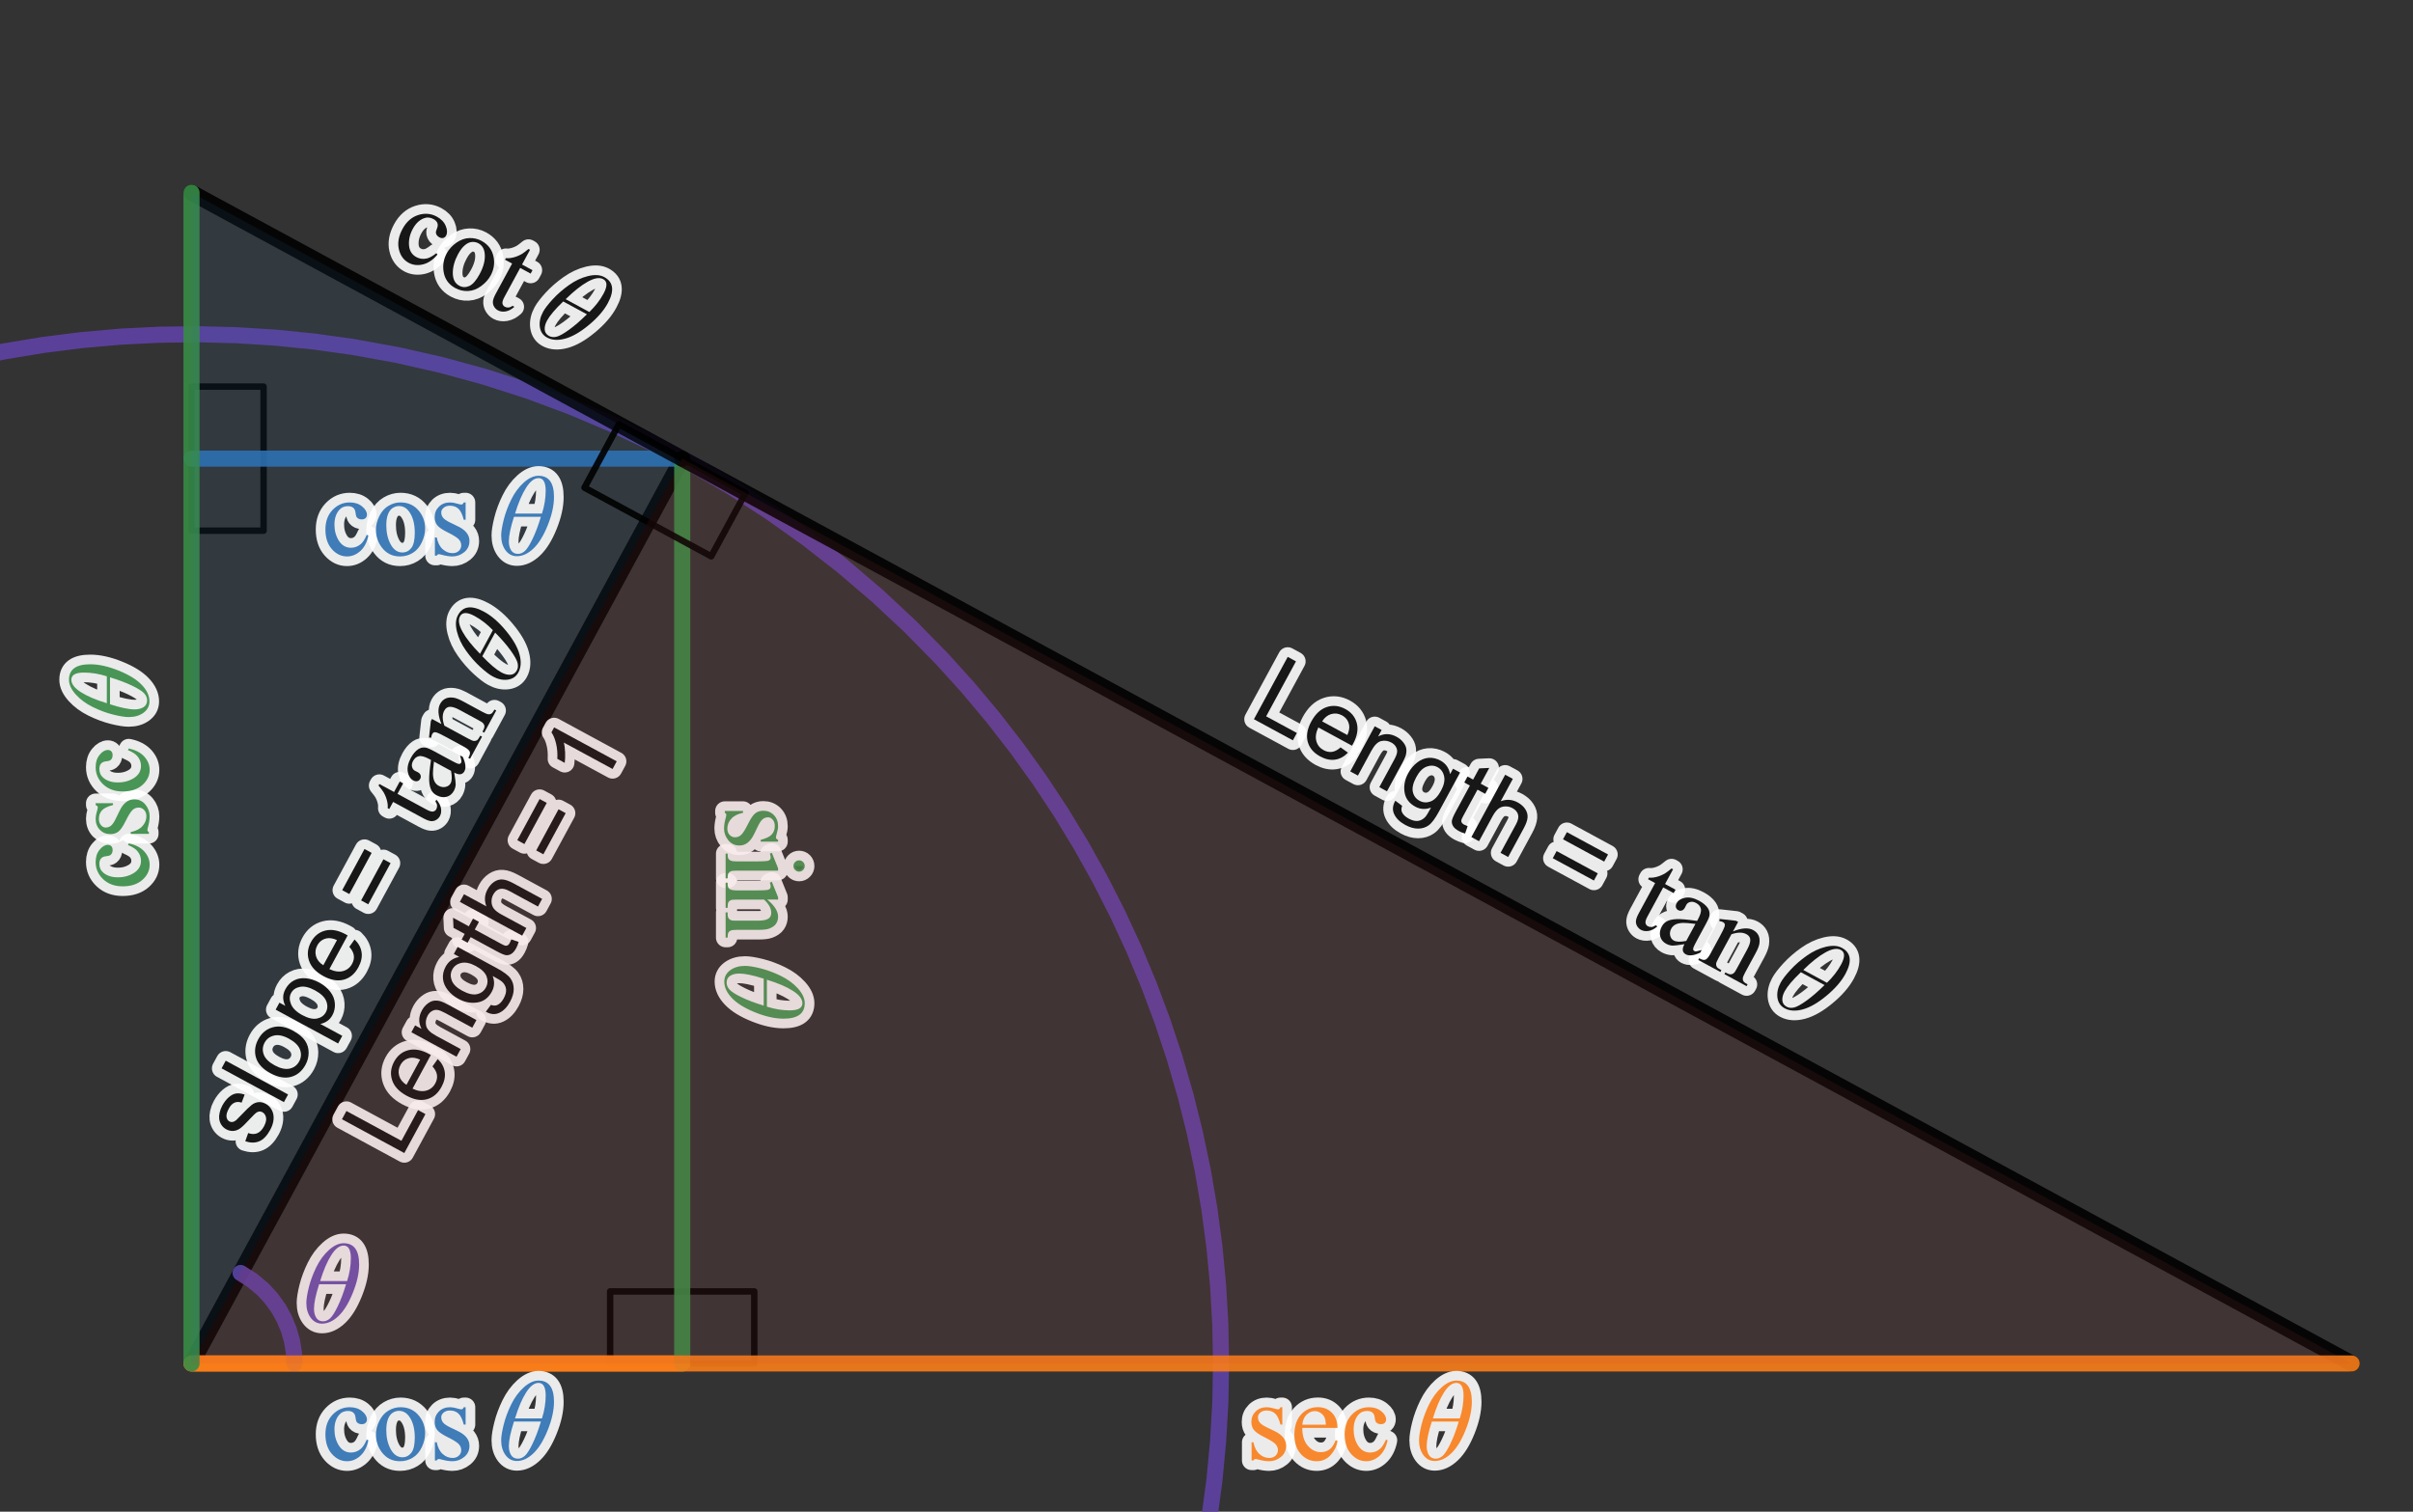 <?xml version="1.0" encoding="UTF-8" standalone="no"?>
<svg
   version="1.1"
   width="750"
   height="470"
   id="svg1880"
   sodipodi:docname="paths2.svg"
   inkscape:version="1.1.2 (b8e25be8, 2022-02-05)"
   xmlns:inkscape="http://www.inkscape.org/namespaces/inkscape"
   xmlns:sodipodi="http://sodipodi.sourceforge.net/DTD/sodipodi-0.dtd"
   xmlns="http://www.w3.org/2000/svg"
   xmlns:svg="http://www.w3.org/2000/svg">
  <rect width="100%" height="100%" fill="#333333" stroke="none"/>
  <sodipodi:namedview
     id="namedview1882"
     pagecolor="#ffffff"
     bordercolor="#666666"
     borderopacity="1.0"
     inkscape:pageshadow="2"
     inkscape:pageopacity="0.0"
     inkscape:pagecheckerboard="0"
     showgrid="false"
     inkscape:zoom="0.74"
     inkscape:cx="556.08108"
     inkscape:cy="203.37838"
     inkscape:window-width="1312"
     inkscape:window-height="855"
     inkscape:window-x="0"
     inkscape:window-y="23"
     inkscape:window-maximized="0"
     inkscape:current-layer="svg1880"
     width="750px"
     height="470px" />
  <defs
     id="defs1091" />
  <g
     id="g4555">
    <path
       fill="none"
       stroke="#000000"
       class="dcg-svg-curve"
       paint-order="fill stroke markers"
       d="m 59.526,120.2 v 0 H 81.926 v 44.8 H 59.526 v -44.8"
       stroke-linecap="round"
       stroke-linejoin="round"
       stroke-miterlimit="10"
       stroke-opacity="0.9"
       stroke-dasharray="none"
       id="path1280"
       style="stroke-width:2" />
  </g>
  <g
     id="g4552">
    <path
       fill="none"
       stroke="#000000"
       class="dcg-svg-curve"
       paint-order="fill stroke markers"
       d="m 234.442,401.516 v 0 h -44.8 v 22.4 h 44.8 v -22.4"
       stroke-linecap="round"
       stroke-linejoin="round"
       stroke-miterlimit="10"
       stroke-opacity="0.9"
       stroke-dasharray="none"
       id="path1290"
       style="stroke-width:2" />
  </g>
  <g
     id="g1099"
     transform="scale(2)">
    <path
       fill="none"
       stroke="#000000"
       class="dcg-svg-tickmark"
       paint-order="fill stroke markers"
       d=""
       stroke-opacity="0.9"
       stroke-miterlimit="2"
       stroke-width="1.5"
       stroke-dasharray="none"
       id="path1097" />
  </g>
  <path
     fill="#6042a6"
     stroke="none"
     paint-order="stroke fill markers"
     d=""
     fill-opacity="0.4"
     id="path1112"
     style="stroke-width:2" />
  <path
     fill="none"
     stroke="#6042a6"
     class="dcg-svg-curve"
     paint-order="fill stroke markers"
     d="m 379.526,423.916 v 0 l -0.227,-12.061 -0.682,-12.044 -1.135,-12.009 -1.587,-11.958 -2.037,-11.89 -2.483,-11.805 -2.926,-11.703 -3.365,-11.584 -3.8,-11.449 -4.229,-11.298 -4.651,-11.13 -5.067,-10.947 -5.476,-10.748 -5.878,-10.534 -6.271,-10.305 -6.654,-10.062 -7.029,-9.804 -7.394,-9.532 -7.747,-9.246 -8.09,-8.948 -9.857,-10.045 -10.289,-9.601 -10.701,-9.14 -11.093,-8.66 -11.463,-8.164 -11.811,-7.652 -12.136,-7.126 -12.437,-6.585 -12.715,-6.032 -12.968,-5.467 -13.196,-4.892 -13.398,-4.307 -13.574,-3.714 -13.725,-3.113 -13.848,-2.507 -11.948,-1.662 -12.002,-1.211 -12.039,-0.757 -12.059,-0.303 -12.062,0.152 -12.048,0.606 -12.016,1.06 -11.968,1.512 -11.902,1.962 -11.82,2.409 -13.663,3.371 -12.557,3.691 V 567.5 h 381.947 l 1.889,-3.707 5.067,-10.947 4.651,-11.13 4.229,-11.298 3.8,-11.449 3.365,-11.584 2.926,-11.703 2.483,-11.805 2.037,-11.89 1.587,-11.958 1.135,-12.009 0.682,-12.044 0.227,-12.061"
     stroke-linecap="round"
     stroke-linejoin="round"
     stroke-miterlimit="10"
     stroke-width="5"
     stroke-opacity="0.9"
     stroke-dasharray="none"
     id="path1114" />
  <path
     fill="#000000"
     stroke="none"
     paint-order="stroke fill markers"
     d=""
     fill-opacity="0.4"
     id="path1122"
     style="stroke-width:2" />
  <path
     fill="none"
     stroke="#000000"
     class="dcg-svg-curve"
     paint-order="fill stroke markers"
     d="m 59.526,423.916 v 0 L 212.042,142.6"
     stroke-linecap="round"
     stroke-linejoin="round"
     stroke-miterlimit="10"
     stroke-width="5"
     stroke-opacity="0.9"
     stroke-dasharray="none"
     id="path1124" />
  <path
     fill="#fa7e19"
     stroke="none"
     paint-order="stroke fill markers"
     d=""
     fill-opacity="0.4"
     id="path1132"
     style="stroke-width:2" />
  <path
     fill="none"
     stroke="#fa7e19"
     class="dcg-svg-curve"
     paint-order="fill stroke markers"
     d="m 59.526,423.916 v 0 H 212.042"
     stroke-linecap="round"
     stroke-linejoin="round"
     stroke-miterlimit="10"
     stroke-width="5"
     stroke-opacity="0.9"
     stroke-dasharray="none"
     id="path1134" />
  <path
     fill="#2d70b3"
     stroke="none"
     paint-order="stroke fill markers"
     d=""
     fill-opacity="0.4"
     id="path1142"
     style="stroke-width:2" />
  <path
     fill="none"
     stroke="#2d70b3"
     class="dcg-svg-curve"
     paint-order="fill stroke markers"
     d="m 59.526,142.6 v 0 H 212.042"
     stroke-linecap="round"
     stroke-linejoin="round"
     stroke-miterlimit="10"
     stroke-width="5"
     stroke-opacity="0.9"
     stroke-dasharray="none"
     id="path1144" />
  <path
     fill="#388c46"
     stroke="none"
     paint-order="stroke fill markers"
     d=""
     fill-opacity="0.4"
     id="path1152"
     style="stroke-width:2" />
  <path
     fill="none"
     stroke="#388c46"
     class="dcg-svg-curve"
     paint-order="fill stroke markers"
     d="m 212.042,423.916 v 0 -281.316"
     stroke-linecap="round"
     stroke-linejoin="round"
     stroke-miterlimit="10"
     stroke-width="5"
     stroke-opacity="0.9"
     stroke-dasharray="none"
     id="path1154" />
  <path
     fill="#6042a6"
     stroke="none"
     paint-order="stroke fill markers"
     d=""
     fill-opacity="0.4"
     id="path1178"
     style="stroke-width:2" />
  <path
     fill="none"
     stroke="#6042a6"
     class="dcg-svg-curve"
     paint-order="fill stroke markers"
     d="m 91.526,423.916 v 0 l -0.196,-3.533 -0.584,-3.49 -0.977,-3.436 -1.384,-3.368 -1.794,-3.247 -2.244,-3.124 -2.727,-2.951 -3.269,-2.729 -3.573,-2.254"
     stroke-linecap="round"
     stroke-linejoin="round"
     stroke-miterlimit="10"
     stroke-width="5"
     stroke-opacity="0.9"
     stroke-dasharray="none"
     id="path1180" />
  <path
     fill="#000000"
     stroke="none"
     paint-order="stroke fill markers"
     d=""
     fill-opacity="0.4"
     id="path1192"
     style="stroke-width:2" />
  <path
     fill="none"
     stroke="#000000"
     class="dcg-svg-curve"
     paint-order="fill stroke markers"
     d="m 59.526,59.913 v 0 L 212.042,142.6"
     stroke-linecap="round"
     stroke-linejoin="round"
     stroke-miterlimit="10"
     stroke-width="5"
     stroke-opacity="0.9"
     stroke-dasharray="none"
     id="path1194" />
  <path
     fill="#000000"
     stroke="none"
     paint-order="stroke fill markers"
     d=""
     fill-opacity="0.4"
     id="path1206"
     style="stroke-width:2" />
  <path
     fill="none"
     stroke="#000000"
     class="dcg-svg-curve"
     paint-order="fill stroke markers"
     d="m 212.042,142.6 v 0 l 518.891,281.316"
     stroke-linecap="round"
     stroke-linejoin="round"
     stroke-miterlimit="10"
     stroke-width="5"
     stroke-opacity="0.9"
     stroke-dasharray="none"
     id="path1208" />
  <path
     fill="#fa7e19"
     stroke="none"
     paint-order="stroke fill markers"
     d=""
     fill-opacity="0.4"
     id="path1220"
     style="stroke-width:2" />
  <path
     fill="none"
     stroke="#fa7e19"
     class="dcg-svg-curve"
     paint-order="fill stroke markers"
     d="m 59.526,423.916 v 0 H 730.932"
     stroke-linecap="round"
     stroke-linejoin="round"
     stroke-miterlimit="10"
     stroke-width="5"
     stroke-opacity="0.9"
     stroke-dasharray="none"
     id="path1222" />
  <path
     fill="#388c46"
     stroke="none"
     paint-order="stroke fill markers"
     d=""
     fill-opacity="0.4"
     id="path1234"
     style="stroke-width:2" />
  <path
     fill="none"
     stroke="#388c46"
     class="dcg-svg-curve"
     paint-order="fill stroke markers"
     d="m 59.526,423.916 v 0 -364.003"
     stroke-linecap="round"
     stroke-linejoin="round"
     stroke-miterlimit="10"
     stroke-width="5"
     stroke-opacity="0.9"
     stroke-dasharray="none"
     id="path1236" />
  <path
     fill="#2d70b3"
     stroke="none"
     class="dcg-svg-region"
     paint-order="stroke fill markers"
     d="M 59.526,423.916 V 59.913 L 212.042,142.6 59.526,423.916"
     fill-opacity="0.1"
     id="path1252"
     style="stroke-width:2" />
  <path
     fill="#2d70b3"
     stroke="none"
     paint-order="stroke fill markers"
     d=""
     fill-opacity="0.4"
     id="path1254"
     style="stroke-width:2" />
  <path
     fill="#c74440"
     stroke="none"
     paint-order="stroke fill markers"
     d=""
     fill-opacity="0.4"
     id="path1262"
     style="stroke-width:2" />
  <path
     fill="#000000"
     stroke="none"
     paint-order="stroke fill markers"
     d=""
     fill-opacity="0.4"
     id="path1268"
     style="stroke-width:2" />
  <path
     fill="none"
     stroke="#000000"
     class="dcg-svg-curve"
     paint-order="fill stroke markers"
     d="m 231.734,153.276 v 0 l -10.676,19.692 -39.384,-21.352 10.676,-19.692 39.384,21.352"
     stroke-linecap="round"
     stroke-linejoin="round"
     stroke-miterlimit="10"
     stroke-opacity="0.9"
     stroke-dasharray="none"
     id="path1270"
     style="stroke-width:2" />
  <path
     fill="#000000"
     stroke="none"
     paint-order="stroke fill markers"
     d=""
     fill-opacity="0.4"
     id="path1278"
     style="stroke-width:2" />
  <path
     fill="#000000"
     stroke="none"
     paint-order="stroke fill markers"
     d=""
     fill-opacity="0.4"
     id="path1288"
     style="stroke-width:2" />
  <g
     transform="matrix(2,0,0,2,99.938,425.906)"
     id="g1307">
    <g
       id="g1305">
      <g
         aria-label="c"
         id="text1303"
         style="font-size:17.71px;font-family:Symbola, 'Times New Roman', serif;fill:none;stroke:#ffffff;stroke-width:3;stroke-linecap:round;stroke-linejoin:round;stroke-miterlimit:2;stroke-opacity:0.9">
        <path
           d="m 7.281,10.953 q -0.32,1.565 -1.254,2.413 -0.934,0.839 -2.067,0.839 -1.349,0 -2.352,-1.133 -1.003,-1.133 -1.003,-3.061 0,-1.868 1.107,-3.035 1.116,-1.167 2.672,-1.167 1.167,0 1.92,0.623 0.752,0.614 0.752,1.28 0,0.329 -0.216,0.536 -0.208,0.199 -0.588,0.199 -0.51,0 -0.77,-0.329 Q 5.335,7.935 5.284,7.425 5.24,6.914 4.938,6.646 4.635,6.387 4.099,6.387 q -0.865,0 -1.392,0.64 -0.7,0.847 -0.7,2.24 0,1.418 0.692,2.508 0.7,1.081 1.885,1.081 0.847,0 1.522,-0.579 0.476,-0.398 0.925,-1.444 z"
           id="path498" />
      </g>
    </g>
  </g>
  <g
     transform="matrix(2,0,0,2,115.656,425.906)"
     id="g1313">
    <g
       id="g1311">
      <g
         aria-label="o"
         id="text1309"
         style="font-size:17.71px;font-family:Symbola, 'Times New Roman', serif;fill:none;stroke:#ffffff;stroke-width:3;stroke-linecap:round;stroke-linejoin:round;stroke-miterlimit:2;stroke-opacity:0.9">
        <path
           d="m 4.427,5.808 q 1.799,0 2.888,1.366 0.925,1.167 0.925,2.681 0,1.064 -0.51,2.153 -0.51,1.09 -1.41,1.643 -0.891,0.553 -1.989,0.553 -1.79,0 -2.845,-1.427 -0.891,-1.202 -0.891,-2.698 0,-1.09 0.536,-2.162 0.545,-1.081 1.427,-1.591 0.882,-0.519 1.868,-0.519 z M 4.159,6.37 q -0.458,0 -0.925,0.277 -0.458,0.268 -0.744,0.951 -0.285,0.683 -0.285,1.755 0,1.729 0.683,2.983 0.692,1.254 1.816,1.254 0.839,0 1.384,-0.692 0.545,-0.692 0.545,-2.378 0,-2.11 -0.908,-3.321 Q 5.111,6.37 4.159,6.37 Z"
           id="path501" />
      </g>
    </g>
  </g>
  <g
     transform="matrix(2,0,0,2,133.375,425.906)"
     id="g1319">
    <g
       id="g1317">
      <g
         aria-label="s"
         id="text1315"
         style="font-size:17.71px;font-family:Symbola, 'Times New Roman', serif;fill:none;stroke:#ffffff;stroke-width:3;stroke-linecap:round;stroke-linejoin:round;stroke-miterlimit:2;stroke-opacity:0.9">
        <path
           d="M 5.673,5.808 V 8.506 H 5.387 Q 5.059,7.234 4.54,6.776 4.03,6.318 3.234,6.318 q -0.605,0 -0.977,0.32 -0.372,0.32 -0.372,0.709 0,0.484 0.277,0.83 0.268,0.355 1.09,0.752 l 1.263,0.614 q 1.755,0.856 1.755,2.257 0,1.081 -0.822,1.747 -0.813,0.657 -1.825,0.657 -0.726,0 -1.66,-0.259 -0.285,-0.086 -0.467,-0.086 -0.199,0 -0.311,0.225 H 0.899 v -2.828 H 1.185 q 0.242,1.211 0.925,1.825 0.683,0.614 1.531,0.614 0.597,0 0.969,-0.346 0.38,-0.355 0.38,-0.847 0,-0.597 -0.424,-1.003 Q 4.151,11.091 2.897,10.469 1.643,9.846 1.254,9.344 0.865,8.851 0.865,8.099 q 0,-0.977 0.666,-1.634 0.675,-0.657 1.738,-0.657 0.467,0 1.133,0.199 0.441,0.13 0.588,0.13 0.138,0 0.216,-0.061 0.078,-0.061 0.182,-0.268 z"
           id="path504" />
      </g>
    </g>
  </g>
  <g
     transform="matrix(2,0,0,2,154.219,421.906)"
     id="g1325">
    <g
       id="g1323">
      <g
         aria-label="θ"
         id="text1321"
         style="font-style:italic;font-size:17.71px;font-family:'Times New Roman', Symbola, serif;fill:none;stroke:#ffffff;stroke-width:3;stroke-linecap:round;stroke-linejoin:round;stroke-miterlimit:2;stroke-opacity:0.9">
        <path
           d="m 6.581,3.665 q 2.404,0 2.404,3.295 0,1.989 -0.977,4.41 -0.969,2.413 -2.222,3.606 -1.245,1.193 -2.568,1.193 -1.081,0 -1.764,-0.917 -0.675,-0.925 -0.675,-2.3 0,-0.882 0.389,-2.439 Q 1.557,8.958 2.335,7.375 3.113,5.784 4.28,4.729 5.457,3.665 6.581,3.665 Z M 7.117,9.546 q 0.579,-1.825 0.579,-3.545 0,-1.972 -1.116,-1.972 -0.977,0 -1.92,1.479 Q 3.718,6.977 2.931,9.546 Z M 2.767,10.039 q -0.796,2.482 -0.796,3.805 0,0.865 0.355,1.418 0.355,0.545 1.055,0.545 0.579,0 1.09,-0.458 Q 4.981,14.881 5.664,13.463 6.347,12.045 6.953,10.039 Z"
           id="path507" />
      </g>
    </g>
  </g>
  <g
     transform="matrix(2,0,0,2,99.938,425.906)"
     id="g1337">
    <g
       id="g1335">
      <g
         aria-label="c"
         id="text1333"
         style="font-size:17.71px;font-family:Symbola, 'Times New Roman', serif;fill:#2d70b3;fill-opacity:0.9">
        <path
           d="m 7.281,10.953 q -0.32,1.565 -1.254,2.413 -0.934,0.839 -2.067,0.839 -1.349,0 -2.352,-1.133 -1.003,-1.133 -1.003,-3.061 0,-1.868 1.107,-3.035 1.116,-1.167 2.672,-1.167 1.167,0 1.92,0.623 0.752,0.614 0.752,1.28 0,0.329 -0.216,0.536 -0.208,0.199 -0.588,0.199 -0.51,0 -0.77,-0.329 Q 5.335,7.935 5.284,7.425 5.24,6.914 4.938,6.646 4.635,6.387 4.099,6.387 q -0.865,0 -1.392,0.64 -0.7,0.847 -0.7,2.24 0,1.418 0.692,2.508 0.7,1.081 1.885,1.081 0.847,0 1.522,-0.579 0.476,-0.398 0.925,-1.444 z"
           id="path510" />
      </g>
    </g>
  </g>
  <g
     transform="matrix(2,0,0,2,115.656,425.906)"
     id="g1343">
    <g
       id="g1341">
      <g
         aria-label="o"
         id="text1339"
         style="font-size:17.71px;font-family:Symbola, 'Times New Roman', serif;fill:#2d70b3;fill-opacity:0.9">
        <path
           d="m 4.427,5.808 q 1.799,0 2.888,1.366 0.925,1.167 0.925,2.681 0,1.064 -0.51,2.153 -0.51,1.09 -1.41,1.643 -0.891,0.553 -1.989,0.553 -1.79,0 -2.845,-1.427 -0.891,-1.202 -0.891,-2.698 0,-1.09 0.536,-2.162 0.545,-1.081 1.427,-1.591 0.882,-0.519 1.868,-0.519 z M 4.159,6.37 q -0.458,0 -0.925,0.277 -0.458,0.268 -0.744,0.951 -0.285,0.683 -0.285,1.755 0,1.729 0.683,2.983 0.692,1.254 1.816,1.254 0.839,0 1.384,-0.692 0.545,-0.692 0.545,-2.378 0,-2.11 -0.908,-3.321 Q 5.111,6.37 4.159,6.37 Z"
           id="path513" />
      </g>
    </g>
  </g>
  <g
     transform="matrix(2,0,0,2,133.375,425.906)"
     id="g1349">
    <g
       id="g1347">
      <g
         aria-label="s"
         id="text1345"
         style="font-size:17.71px;font-family:Symbola, 'Times New Roman', serif;fill:#2d70b3;fill-opacity:0.9">
        <path
           d="M 5.673,5.808 V 8.506 H 5.387 Q 5.059,7.234 4.54,6.776 4.03,6.318 3.234,6.318 q -0.605,0 -0.977,0.32 -0.372,0.32 -0.372,0.709 0,0.484 0.277,0.83 0.268,0.355 1.09,0.752 l 1.263,0.614 q 1.755,0.856 1.755,2.257 0,1.081 -0.822,1.747 -0.813,0.657 -1.825,0.657 -0.726,0 -1.66,-0.259 -0.285,-0.086 -0.467,-0.086 -0.199,0 -0.311,0.225 H 0.899 v -2.828 H 1.185 q 0.242,1.211 0.925,1.825 0.683,0.614 1.531,0.614 0.597,0 0.969,-0.346 0.38,-0.355 0.38,-0.847 0,-0.597 -0.424,-1.003 Q 4.151,11.091 2.897,10.469 1.643,9.846 1.254,9.344 0.865,8.851 0.865,8.099 q 0,-0.977 0.666,-1.634 0.675,-0.657 1.738,-0.657 0.467,0 1.133,0.199 0.441,0.13 0.588,0.13 0.138,0 0.216,-0.061 0.078,-0.061 0.182,-0.268 z"
           id="path516" />
      </g>
    </g>
  </g>
  <g
     transform="matrix(2,0,0,2,154.219,421.906)"
     id="g1355">
    <g
       id="g1353">
      <g
         aria-label="θ"
         id="text1351"
         style="font-style:italic;font-size:17.71px;font-family:'Times New Roman', Symbola, serif;fill:#2d70b3;fill-opacity:0.9">
        <path
           d="m 6.581,3.665 q 2.404,0 2.404,3.295 0,1.989 -0.977,4.41 -0.969,2.413 -2.222,3.606 -1.245,1.193 -2.568,1.193 -1.081,0 -1.764,-0.917 -0.675,-0.925 -0.675,-2.3 0,-0.882 0.389,-2.439 Q 1.557,8.958 2.335,7.375 3.113,5.784 4.28,4.729 5.457,3.665 6.581,3.665 Z M 7.117,9.546 q 0.579,-1.825 0.579,-3.545 0,-1.972 -1.116,-1.972 -0.977,0 -1.92,1.479 Q 3.718,6.977 2.931,9.546 Z M 2.767,10.039 q -0.796,2.482 -0.796,3.805 0,0.865 0.355,1.418 0.355,0.545 1.055,0.545 0.579,0 1.09,-0.458 Q 4.981,14.881 5.664,13.463 6.347,12.045 6.953,10.039 Z"
           id="path519" />
      </g>
    </g>
  </g>
  <g
     transform="matrix(2,0,0,2,99.938,144.594)"
     id="g1371">
    <g
       id="g1369">
      <g
         aria-label="c"
         id="text1367"
         style="font-size:17.71px;font-family:Symbola, 'Times New Roman', serif;fill:none;stroke:#ffffff;stroke-width:3;stroke-linecap:round;stroke-linejoin:round;stroke-miterlimit:2;stroke-opacity:0.9">
        <path
           d="m 7.281,10.953 q -0.32,1.565 -1.254,2.413 -0.934,0.839 -2.067,0.839 -1.349,0 -2.352,-1.133 -1.003,-1.133 -1.003,-3.061 0,-1.868 1.107,-3.035 1.116,-1.167 2.672,-1.167 1.167,0 1.92,0.623 0.752,0.614 0.752,1.28 0,0.329 -0.216,0.536 -0.208,0.199 -0.588,0.199 -0.51,0 -0.77,-0.329 Q 5.335,7.935 5.284,7.425 5.24,6.914 4.938,6.646 4.635,6.387 4.099,6.387 q -0.865,0 -1.392,0.64 -0.7,0.847 -0.7,2.24 0,1.418 0.692,2.508 0.7,1.081 1.885,1.081 0.847,0 1.522,-0.579 0.476,-0.398 0.925,-1.444 z"
           id="path606" />
      </g>
    </g>
  </g>
  <g
     transform="matrix(2,0,0,2,115.656,144.594)"
     id="g1377">
    <g
       id="g1375">
      <g
         aria-label="o"
         id="text1373"
         style="font-size:17.71px;font-family:Symbola, 'Times New Roman', serif;fill:none;stroke:#ffffff;stroke-width:3;stroke-linecap:round;stroke-linejoin:round;stroke-miterlimit:2;stroke-opacity:0.9">
        <path
           d="m 4.427,5.808 q 1.799,0 2.888,1.366 0.925,1.167 0.925,2.681 0,1.064 -0.51,2.153 -0.51,1.09 -1.41,1.643 -0.891,0.553 -1.989,0.553 -1.79,0 -2.845,-1.427 -0.891,-1.202 -0.891,-2.698 0,-1.09 0.536,-2.162 0.545,-1.081 1.427,-1.591 0.882,-0.519 1.868,-0.519 z M 4.159,6.37 q -0.458,0 -0.925,0.277 -0.458,0.268 -0.744,0.951 -0.285,0.683 -0.285,1.755 0,1.729 0.683,2.983 0.692,1.254 1.816,1.254 0.839,0 1.384,-0.692 0.545,-0.692 0.545,-2.378 0,-2.11 -0.908,-3.321 Q 5.111,6.37 4.159,6.37 Z"
           id="path609" />
      </g>
    </g>
  </g>
  <g
     transform="matrix(2,0,0,2,133.375,144.594)"
     id="g1383">
    <g
       id="g1381">
      <g
         aria-label="s"
         id="text1379"
         style="font-size:17.71px;font-family:Symbola, 'Times New Roman', serif;fill:none;stroke:#ffffff;stroke-width:3;stroke-linecap:round;stroke-linejoin:round;stroke-miterlimit:2;stroke-opacity:0.9">
        <path
           d="M 5.673,5.808 V 8.506 H 5.387 Q 5.059,7.234 4.54,6.776 4.03,6.318 3.234,6.318 q -0.605,0 -0.977,0.32 -0.372,0.32 -0.372,0.709 0,0.484 0.277,0.83 0.268,0.355 1.09,0.752 l 1.263,0.614 q 1.755,0.856 1.755,2.257 0,1.081 -0.822,1.747 -0.813,0.657 -1.825,0.657 -0.726,0 -1.66,-0.259 -0.285,-0.086 -0.467,-0.086 -0.199,0 -0.311,0.225 H 0.899 v -2.828 H 1.185 q 0.242,1.211 0.925,1.825 0.683,0.614 1.531,0.614 0.597,0 0.969,-0.346 0.38,-0.355 0.38,-0.847 0,-0.597 -0.424,-1.003 Q 4.151,11.091 2.897,10.469 1.643,9.846 1.254,9.344 0.865,8.851 0.865,8.099 q 0,-0.977 0.666,-1.634 0.675,-0.657 1.738,-0.657 0.467,0 1.133,0.199 0.441,0.13 0.588,0.13 0.138,0 0.216,-0.061 0.078,-0.061 0.182,-0.268 z"
           id="path612" />
      </g>
    </g>
  </g>
  <g
     transform="matrix(2,0,0,2,154.219,140.594)"
     id="g1389">
    <g
       id="g1387">
      <g
         aria-label="θ"
         id="text1385"
         style="font-style:italic;font-size:17.71px;font-family:'Times New Roman', Symbola, serif;fill:none;stroke:#ffffff;stroke-width:3;stroke-linecap:round;stroke-linejoin:round;stroke-miterlimit:2;stroke-opacity:0.9">
        <path
           d="m 6.581,3.665 q 2.404,0 2.404,3.295 0,1.989 -0.977,4.41 -0.969,2.413 -2.222,3.606 -1.245,1.193 -2.568,1.193 -1.081,0 -1.764,-0.917 -0.675,-0.925 -0.675,-2.3 0,-0.882 0.389,-2.439 Q 1.557,8.958 2.335,7.375 3.113,5.784 4.28,4.729 5.457,3.665 6.581,3.665 Z M 7.117,9.546 q 0.579,-1.825 0.579,-3.545 0,-1.972 -1.116,-1.972 -0.977,0 -1.92,1.479 Q 3.718,6.977 2.931,9.546 Z M 2.767,10.039 q -0.796,2.482 -0.796,3.805 0,0.865 0.355,1.418 0.355,0.545 1.055,0.545 0.579,0 1.09,-0.458 Q 4.981,14.881 5.664,13.463 6.347,12.045 6.953,10.039 Z"
           id="path615" />
      </g>
    </g>
  </g>
  <g
     transform="matrix(2,0,0,2,99.938,144.594)"
     id="g1401">
    <g
       id="g1399">
      <g
         aria-label="c"
         id="text1397"
         style="font-size:17.71px;font-family:Symbola, 'Times New Roman', serif;fill:#2d70b3;fill-opacity:0.9">
        <path
           d="m 7.281,10.953 q -0.32,1.565 -1.254,2.413 -0.934,0.839 -2.067,0.839 -1.349,0 -2.352,-1.133 -1.003,-1.133 -1.003,-3.061 0,-1.868 1.107,-3.035 1.116,-1.167 2.672,-1.167 1.167,0 1.92,0.623 0.752,0.614 0.752,1.28 0,0.329 -0.216,0.536 -0.208,0.199 -0.588,0.199 -0.51,0 -0.77,-0.329 Q 5.335,7.935 5.284,7.425 5.24,6.914 4.938,6.646 4.635,6.387 4.099,6.387 q -0.865,0 -1.392,0.64 -0.7,0.847 -0.7,2.24 0,1.418 0.692,2.508 0.7,1.081 1.885,1.081 0.847,0 1.522,-0.579 0.476,-0.398 0.925,-1.444 z"
           id="path618" />
      </g>
    </g>
  </g>
  <g
     transform="matrix(2,0,0,2,115.656,144.594)"
     id="g1407">
    <g
       id="g1405">
      <g
         aria-label="o"
         id="text1403"
         style="font-size:17.71px;font-family:Symbola, 'Times New Roman', serif;fill:#2d70b3;fill-opacity:0.9">
        <path
           d="m 4.427,5.808 q 1.799,0 2.888,1.366 0.925,1.167 0.925,2.681 0,1.064 -0.51,2.153 -0.51,1.09 -1.41,1.643 -0.891,0.553 -1.989,0.553 -1.79,0 -2.845,-1.427 -0.891,-1.202 -0.891,-2.698 0,-1.09 0.536,-2.162 0.545,-1.081 1.427,-1.591 0.882,-0.519 1.868,-0.519 z M 4.159,6.37 q -0.458,0 -0.925,0.277 -0.458,0.268 -0.744,0.951 -0.285,0.683 -0.285,1.755 0,1.729 0.683,2.983 0.692,1.254 1.816,1.254 0.839,0 1.384,-0.692 0.545,-0.692 0.545,-2.378 0,-2.11 -0.908,-3.321 Q 5.111,6.37 4.159,6.37 Z"
           id="path621" />
      </g>
    </g>
  </g>
  <g
     transform="matrix(2,0,0,2,133.375,144.594)"
     id="g1413">
    <g
       id="g1411">
      <g
         aria-label="s"
         id="text1409"
         style="font-size:17.71px;font-family:Symbola, 'Times New Roman', serif;fill:#2d70b3;fill-opacity:0.9">
        <path
           d="M 5.673,5.808 V 8.506 H 5.387 Q 5.059,7.234 4.54,6.776 4.03,6.318 3.234,6.318 q -0.605,0 -0.977,0.32 -0.372,0.32 -0.372,0.709 0,0.484 0.277,0.83 0.268,0.355 1.09,0.752 l 1.263,0.614 q 1.755,0.856 1.755,2.257 0,1.081 -0.822,1.747 -0.813,0.657 -1.825,0.657 -0.726,0 -1.66,-0.259 -0.285,-0.086 -0.467,-0.086 -0.199,0 -0.311,0.225 H 0.899 v -2.828 H 1.185 q 0.242,1.211 0.925,1.825 0.683,0.614 1.531,0.614 0.597,0 0.969,-0.346 0.38,-0.355 0.38,-0.847 0,-0.597 -0.424,-1.003 Q 4.151,11.091 2.897,10.469 1.643,9.846 1.254,9.344 0.865,8.851 0.865,8.099 q 0,-0.977 0.666,-1.634 0.675,-0.657 1.738,-0.657 0.467,0 1.133,0.199 0.441,0.13 0.588,0.13 0.138,0 0.216,-0.061 0.078,-0.061 0.182,-0.268 z"
           id="path624" />
      </g>
    </g>
  </g>
  <g
     transform="matrix(2,0,0,2,154.219,140.594)"
     id="g1419">
    <g
       id="g1417">
      <g
         aria-label="θ"
         id="text1415"
         style="font-style:italic;font-size:17.71px;font-family:'Times New Roman', Symbola, serif;fill:#2d70b3;fill-opacity:0.9">
        <path
           d="m 6.581,3.665 q 2.404,0 2.404,3.295 0,1.989 -0.977,4.41 -0.969,2.413 -2.222,3.606 -1.245,1.193 -2.568,1.193 -1.081,0 -1.764,-0.917 -0.675,-0.925 -0.675,-2.3 0,-0.882 0.389,-2.439 Q 1.557,8.958 2.335,7.375 3.113,5.784 4.28,4.729 5.457,3.665 6.581,3.665 Z M 7.117,9.546 q 0.579,-1.825 0.579,-3.545 0,-1.972 -1.116,-1.972 -0.977,0 -1.92,1.479 Q 3.718,6.977 2.931,9.546 Z M 2.767,10.039 q -0.796,2.482 -0.796,3.805 0,0.865 0.355,1.418 0.355,0.545 1.055,0.545 0.579,0 1.09,-0.458 Q 4.981,14.881 5.664,13.463 6.347,12.045 6.953,10.039 Z"
           id="path627" />
      </g>
    </g>
  </g>
  <g
     transform="matrix(0,2,-2,0,253.456,250.341)"
     id="g1435">
    <g
       id="g1433">
      <g
         aria-label="s"
         id="text1431"
         style="font-size:17.71px;font-family:Symbola, 'Times New Roman', serif;fill:none;stroke:#ffffff;stroke-width:3;stroke-linecap:round;stroke-linejoin:round;stroke-miterlimit:2;stroke-opacity:0.9">
        <path
           d="M 5.673,5.808 V 8.506 H 5.387 Q 5.059,7.234 4.54,6.776 4.03,6.318 3.234,6.318 q -0.605,0 -0.977,0.32 -0.372,0.32 -0.372,0.709 0,0.484 0.277,0.83 0.268,0.355 1.09,0.752 l 1.263,0.614 q 1.755,0.856 1.755,2.257 0,1.081 -0.822,1.747 -0.813,0.657 -1.825,0.657 -0.726,0 -1.66,-0.259 -0.285,-0.086 -0.467,-0.086 -0.199,0 -0.311,0.225 H 0.899 v -2.828 H 1.185 q 0.242,1.211 0.925,1.825 0.683,0.614 1.531,0.614 0.597,0 0.969,-0.346 0.38,-0.355 0.38,-0.847 0,-0.597 -0.424,-1.003 Q 4.151,11.091 2.897,10.469 1.643,9.846 1.254,9.344 0.865,8.851 0.865,8.099 q 0,-0.977 0.666,-1.634 0.675,-0.657 1.738,-0.657 0.467,0 1.133,0.199 0.441,0.13 0.588,0.13 0.138,0 0.216,-0.061 0.078,-0.061 0.182,-0.268 z"
           id="path1119" />
      </g>
    </g>
  </g>
  <g
     transform="matrix(0,2,-2,0,253.456,264.122)"
     id="g1441">
    <g
       id="g1439">
      <g
         aria-label="i"
         id="text1437"
         style="font-size:17.71px;font-family:Symbola, 'Times New Roman', serif;fill:none;stroke:#ffffff;stroke-width:3;stroke-linecap:round;stroke-linejoin:round;stroke-miterlimit:2;stroke-opacity:0.9">
        <path
           d="m 2.568,1.665 q 0.363,0 0.614,0.259 0.259,0.251 0.259,0.614 0,0.363 -0.259,0.623 -0.251,0.259 -0.614,0.259 -0.363,0 -0.623,-0.259 -0.259,-0.259 -0.259,-0.623 0,-0.363 0.251,-0.614 Q 2.196,1.665 2.568,1.665 Z M 3.286,5.808 v 6.365 q 0,0.744 0.104,0.994 0.112,0.242 0.32,0.363 0.216,0.121 0.778,0.121 V 13.962 H 0.64 v -0.311 q 0.579,0 0.778,-0.112 0.199,-0.112 0.311,-0.372 0.121,-0.259 0.121,-0.994 V 9.12 q 0,-1.288 -0.078,-1.669 Q 1.712,7.174 1.582,7.07 1.453,6.958 1.228,6.958 q -0.242,0 -0.588,0.13 L 0.519,6.776 2.906,5.808 Z"
           id="path1123" />
      </g>
    </g>
  </g>
  <g
     transform="matrix(0,2,-2,0,253.456,273.966)"
     id="g1447">
    <g
       id="g1445">
      <g
         aria-label="n"
         id="text1443"
         style="font-size:17.71px;font-family:Symbola, 'Times New Roman', serif;fill:none;stroke:#ffffff;stroke-width:3;stroke-linecap:round;stroke-linejoin:round;stroke-miterlimit:2;stroke-opacity:0.9">
        <path
           d="m 2.862,7.485 q 1.392,-1.678 2.655,-1.678 0.649,0 1.116,0.329 0.467,0.32 0.744,1.064 0.19,0.519 0.19,1.591 v 3.381 q 0,0.752 0.121,1.02 0.095,0.216 0.303,0.337 0.216,0.121 0.787,0.121 V 13.962 H 4.86 v -0.311 h 0.164 q 0.553,0 0.77,-0.164 0.225,-0.173 0.311,-0.502 0.035,-0.13 0.035,-0.813 V 8.929 q 0,-1.081 -0.285,-1.565 Q 5.578,6.871 4.912,6.871 q -1.029,0 -2.049,1.124 v 4.177 q 0,0.804 0.095,0.994 0.121,0.251 0.329,0.372 0.216,0.112 0.865,0.112 V 13.962 H 0.233 v -0.311 h 0.173 q 0.605,0 0.813,-0.303 0.216,-0.311 0.216,-1.176 V 9.232 q 0,-1.427 -0.069,-1.738 Q 1.306,7.183 1.167,7.07 1.038,6.958 0.813,6.958 q -0.242,0 -0.579,0.13 L 0.104,6.776 2.49,5.808 h 0.372 z"
           id="path1126" />
      </g>
    </g>
  </g>
  <g
     transform="matrix(0,2,-2,0,257.456,298.747)"
     id="g1453">
    <g
       id="g1451">
      <g
         aria-label="θ"
         id="text1449"
         style="font-style:italic;font-size:17.71px;font-family:'Times New Roman', Symbola, serif;fill:none;stroke:#ffffff;stroke-width:3;stroke-linecap:round;stroke-linejoin:round;stroke-miterlimit:2;stroke-opacity:0.9">
        <path
           d="m 6.581,3.665 q 2.404,0 2.404,3.295 0,1.989 -0.977,4.41 -0.969,2.413 -2.222,3.606 -1.245,1.193 -2.568,1.193 -1.081,0 -1.764,-0.917 -0.675,-0.925 -0.675,-2.3 0,-0.882 0.389,-2.439 Q 1.557,8.958 2.335,7.375 3.113,5.784 4.28,4.729 5.457,3.665 6.581,3.665 Z M 7.117,9.546 q 0.579,-1.825 0.579,-3.545 0,-1.972 -1.116,-1.972 -0.977,0 -1.92,1.479 Q 3.718,6.977 2.931,9.546 Z M 2.767,10.039 q -0.796,2.482 -0.796,3.805 0,0.865 0.355,1.418 0.355,0.545 1.055,0.545 0.579,0 1.09,-0.458 Q 4.981,14.881 5.664,13.463 6.347,12.045 6.953,10.039 Z"
           id="path1129" />
      </g>
    </g>
  </g>
  <g
     transform="matrix(0,2,-2,0,253.456,250.341)"
     id="g1465">
    <g
       id="g1463">
      <g
         aria-label="s"
         id="text1461"
         style="font-size:17.71px;font-family:Symbola, 'Times New Roman', serif;fill:#388c46;fill-opacity:0.9">
        <path
           d="M 5.673,5.808 V 8.506 H 5.387 Q 5.059,7.234 4.54,6.776 4.03,6.318 3.234,6.318 q -0.605,0 -0.977,0.32 -0.372,0.32 -0.372,0.709 0,0.484 0.277,0.83 0.268,0.355 1.09,0.752 l 1.263,0.614 q 1.755,0.856 1.755,2.257 0,1.081 -0.822,1.747 -0.813,0.657 -1.825,0.657 -0.726,0 -1.66,-0.259 -0.285,-0.086 -0.467,-0.086 -0.199,0 -0.311,0.225 H 0.899 v -2.828 H 1.185 q 0.242,1.211 0.925,1.825 0.683,0.614 1.531,0.614 0.597,0 0.969,-0.346 0.38,-0.355 0.38,-0.847 0,-0.597 -0.424,-1.003 Q 4.151,11.091 2.897,10.469 1.643,9.846 1.254,9.344 0.865,8.851 0.865,8.099 q 0,-0.977 0.666,-1.634 0.675,-0.657 1.738,-0.657 0.467,0 1.133,0.199 0.441,0.13 0.588,0.13 0.138,0 0.216,-0.061 0.078,-0.061 0.182,-0.268 z"
           id="path1133" />
      </g>
    </g>
  </g>
  <g
     transform="matrix(0,2,-2,0,253.456,264.122)"
     id="g1471">
    <g
       id="g1469">
      <g
         aria-label="i"
         id="text1467"
         style="font-size:17.71px;font-family:Symbola, 'Times New Roman', serif;fill:#388c46;fill-opacity:0.9">
        <path
           d="m 2.568,1.665 q 0.363,0 0.614,0.259 0.259,0.251 0.259,0.614 0,0.363 -0.259,0.623 -0.251,0.259 -0.614,0.259 -0.363,0 -0.623,-0.259 -0.259,-0.259 -0.259,-0.623 0,-0.363 0.251,-0.614 Q 2.196,1.665 2.568,1.665 Z M 3.286,5.808 v 6.365 q 0,0.744 0.104,0.994 0.112,0.242 0.32,0.363 0.216,0.121 0.778,0.121 V 13.962 H 0.64 v -0.311 q 0.579,0 0.778,-0.112 0.199,-0.112 0.311,-0.372 0.121,-0.259 0.121,-0.994 V 9.12 q 0,-1.288 -0.078,-1.669 Q 1.712,7.174 1.582,7.07 1.453,6.958 1.228,6.958 q -0.242,0 -0.588,0.13 L 0.519,6.776 2.906,5.808 Z"
           id="path1136" />
      </g>
    </g>
  </g>
  <g
     transform="matrix(0,2,-2,0,253.456,273.966)"
     id="g1477">
    <g
       id="g1475">
      <g
         aria-label="n"
         id="text1473"
         style="font-size:17.71px;font-family:Symbola, 'Times New Roman', serif;fill:#388c46;fill-opacity:0.9">
        <path
           d="m 2.862,7.485 q 1.392,-1.678 2.655,-1.678 0.649,0 1.116,0.329 0.467,0.32 0.744,1.064 0.19,0.519 0.19,1.591 v 3.381 q 0,0.752 0.121,1.02 0.095,0.216 0.303,0.337 0.216,0.121 0.787,0.121 V 13.962 H 4.86 v -0.311 h 0.164 q 0.553,0 0.77,-0.164 0.225,-0.173 0.311,-0.502 0.035,-0.13 0.035,-0.813 V 8.929 q 0,-1.081 -0.285,-1.565 Q 5.578,6.871 4.912,6.871 q -1.029,0 -2.049,1.124 v 4.177 q 0,0.804 0.095,0.994 0.121,0.251 0.329,0.372 0.216,0.112 0.865,0.112 V 13.962 H 0.233 v -0.311 h 0.173 q 0.605,0 0.813,-0.303 0.216,-0.311 0.216,-1.176 V 9.232 q 0,-1.427 -0.069,-1.738 Q 1.306,7.183 1.167,7.07 1.038,6.958 0.813,6.958 q -0.242,0 -0.579,0.13 L 0.104,6.776 2.49,5.808 h 0.372 z"
           id="path1139" />
      </g>
    </g>
  </g>
  <g
     transform="matrix(0,2,-2,0,257.456,298.747)"
     id="g1483">
    <g
       id="g1481">
      <g
         aria-label="θ"
         id="text1479"
         style="font-style:italic;font-size:17.71px;font-family:'Times New Roman', Symbola, serif;fill:#388c46;fill-opacity:0.9">
        <path
           d="m 6.581,3.665 q 2.404,0 2.404,3.295 0,1.989 -0.977,4.41 -0.969,2.413 -2.222,3.606 -1.245,1.193 -2.568,1.193 -1.081,0 -1.764,-0.917 -0.675,-0.925 -0.675,-2.3 0,-0.882 0.389,-2.439 Q 1.557,8.958 2.335,7.375 3.113,5.784 4.28,4.729 5.457,3.665 6.581,3.665 Z M 7.117,9.546 q 0.579,-1.825 0.579,-3.545 0,-1.972 -1.116,-1.972 -0.977,0 -1.92,1.479 Q 3.718,6.977 2.931,9.546 Z M 2.767,10.039 q -0.796,2.482 -0.796,3.805 0,0.865 0.355,1.418 0.355,0.545 1.055,0.545 0.579,0 1.09,-0.458 Q 4.981,14.881 5.664,13.463 6.347,12.045 6.953,10.039 Z"
           id="path1143" />
      </g>
    </g>
  </g>
  <g
     transform="matrix(0.953,-1.758,1.758,0.953,100.879,347.624)"
     id="g1493">
    <g
       id="g1491">
      <g
         aria-label="Length = 1"
         id="text1489"
         style="font-size:15.4px;font-family:arial, sans-serif;fill:none;stroke:#ffffff;stroke-width:3;stroke-linecap:round;stroke-linejoin:round;stroke-miterlimit:2;stroke-opacity:0.9">
        <path
           d="M 1.128,13.489 V 2.465 h 1.459 V 12.188 H 8.016 V 13.489 Z"
           id="path648" />
        <path
           d="m 15.054,10.917 1.399,0.173 q -0.331,1.226 -1.226,1.902 -0.895,0.677 -2.286,0.677 -1.752,0 -2.782,-1.075 -1.023,-1.083 -1.023,-3.03 0,-2.015 1.038,-3.128 1.038,-1.113 2.692,-1.113 1.602,0 2.617,1.09 1.015,1.09 1.015,3.068 0,0.12 -0.007,0.361 h -5.955 q 0.075,1.316 0.744,2.015 0.669,0.699 1.669,0.699 0.744,0 1.271,-0.391 0.526,-0.391 0.835,-1.248 z M 10.61,8.729 H 15.069 Q 14.979,7.721 14.558,7.218 13.911,6.435 12.881,6.435 q -0.932,0 -1.572,0.624 -0.632,0.624 -0.699,1.669 z"
           id="path650" />
        <path
           d="M 18.16,13.489 V 5.503 h 1.218 v 1.135 q 0.88,-1.316 2.542,-1.316 0.722,0 1.323,0.263 0.609,0.256 0.91,0.677 0.301,0.421 0.421,1 0.075,0.376 0.075,1.316 V 13.489 H 23.296 V 8.631 q 0,-0.827 -0.158,-1.233 -0.158,-0.414 -0.564,-0.654 -0.399,-0.248 -0.94,-0.248 -0.865,0 -1.496,0.549 -0.624,0.549 -0.624,2.083 V 13.489 Z"
           id="path652" />
        <path
           d="m 26.484,14.151 1.316,0.196 q 0.083,0.609 0.459,0.887 0.504,0.376 1.376,0.376 0.94,0 1.451,-0.376 0.511,-0.376 0.692,-1.053 0.105,-0.414 0.098,-1.737 -0.887,1.045 -2.211,1.045 -1.647,0 -2.549,-1.188 -0.902,-1.188 -0.902,-2.85 0,-1.143 0.414,-2.105 0.414,-0.97 1.196,-1.496 0.79,-0.526 1.85,-0.526 1.414,0 2.331,1.143 V 5.503 h 1.248 v 6.903 q 0,1.865 -0.383,2.639 -0.376,0.782 -1.203,1.233 -0.82,0.451 -2.023,0.451 -1.429,0 -2.308,-0.647 -0.88,-0.639 -0.85,-1.933 z m 1.12,-4.797 q 0,1.572 0.624,2.293 0.624,0.722 1.564,0.722 0.932,0 1.564,-0.714 0.632,-0.722 0.632,-2.256 0,-1.466 -0.654,-2.211 -0.647,-0.744 -1.564,-0.744 -0.902,0 -1.534,0.737 -0.632,0.729 -0.632,2.173 z"
           id="path654" />
        <path
           d="m 38.259,12.278 0.196,1.196 q -0.571,0.12 -1.023,0.12 -0.737,0 -1.143,-0.233 -0.406,-0.233 -0.571,-0.609 -0.165,-0.383 -0.165,-1.602 V 6.556 H 34.56 V 5.503 h 0.993 V 3.525 L 36.898,2.713 v 2.79 h 1.361 V 6.556 H 36.898 v 4.67 q 0,0.579 0.068,0.744 0.075,0.165 0.233,0.263 0.165,0.098 0.466,0.098 0.226,0 0.594,-0.053 z"
           id="path656" />
        <path
           d="M 39.575,13.489 V 2.465 h 1.354 v 3.955 q 0.947,-1.098 2.391,-1.098 0.887,0 1.542,0.353 0.654,0.346 0.932,0.962 0.286,0.617 0.286,1.79 V 13.489 H 44.726 V 8.428 q 0,-1.015 -0.444,-1.474 -0.436,-0.466 -1.241,-0.466 -0.602,0 -1.135,0.316 Q 41.38,7.112 41.154,7.646 40.929,8.18 40.929,9.12 V 13.489 Z"
           id="path658" />
        <path
           d="M 59.54,7.007 H 52.261 V 5.744 h 7.279 z m 0,3.346 H 52.261 V 9.09 h 7.279 z"
           id="path660" />
        <path
           d="M 70.405,13.489 H 69.052 V 4.864 Q 68.563,5.33 67.766,5.796 66.976,6.263 66.345,6.496 V 5.187 Q 67.48,4.653 68.33,3.894 69.18,3.134 69.533,2.42 h 0.872 z"
           id="path662" />
      </g>
    </g>
  </g>
  <g
     transform="matrix(0.953,-1.758,1.758,0.953,100.879,347.624)"
     id="g1499">
    <g
       id="g1497">
      <g
         aria-label="Length = 1"
         id="text1495"
         style="font-size:15.4px;font-family:arial, sans-serif;fill-opacity:0.9">
        <path
           d="M 1.128,13.489 V 2.465 h 1.459 V 12.188 H 8.016 V 13.489 Z"
           id="path665" />
        <path
           d="m 15.054,10.917 1.399,0.173 q -0.331,1.226 -1.226,1.902 -0.895,0.677 -2.286,0.677 -1.752,0 -2.782,-1.075 -1.023,-1.083 -1.023,-3.03 0,-2.015 1.038,-3.128 1.038,-1.113 2.692,-1.113 1.602,0 2.617,1.09 1.015,1.09 1.015,3.068 0,0.12 -0.007,0.361 h -5.955 q 0.075,1.316 0.744,2.015 0.669,0.699 1.669,0.699 0.744,0 1.271,-0.391 0.526,-0.391 0.835,-1.248 z M 10.61,8.729 H 15.069 Q 14.979,7.721 14.558,7.218 13.911,6.435 12.881,6.435 q -0.932,0 -1.572,0.624 -0.632,0.624 -0.699,1.669 z"
           id="path667" />
        <path
           d="M 18.16,13.489 V 5.503 h 1.218 v 1.135 q 0.88,-1.316 2.542,-1.316 0.722,0 1.323,0.263 0.609,0.256 0.91,0.677 0.301,0.421 0.421,1 0.075,0.376 0.075,1.316 V 13.489 H 23.296 V 8.631 q 0,-0.827 -0.158,-1.233 -0.158,-0.414 -0.564,-0.654 -0.399,-0.248 -0.94,-0.248 -0.865,0 -1.496,0.549 -0.624,0.549 -0.624,2.083 V 13.489 Z"
           id="path669" />
        <path
           d="m 26.484,14.151 1.316,0.196 q 0.083,0.609 0.459,0.887 0.504,0.376 1.376,0.376 0.94,0 1.451,-0.376 0.511,-0.376 0.692,-1.053 0.105,-0.414 0.098,-1.737 -0.887,1.045 -2.211,1.045 -1.647,0 -2.549,-1.188 -0.902,-1.188 -0.902,-2.85 0,-1.143 0.414,-2.105 0.414,-0.97 1.196,-1.496 0.79,-0.526 1.85,-0.526 1.414,0 2.331,1.143 V 5.503 h 1.248 v 6.903 q 0,1.865 -0.383,2.639 -0.376,0.782 -1.203,1.233 -0.82,0.451 -2.023,0.451 -1.429,0 -2.308,-0.647 -0.88,-0.639 -0.85,-1.933 z m 1.12,-4.797 q 0,1.572 0.624,2.293 0.624,0.722 1.564,0.722 0.932,0 1.564,-0.714 0.632,-0.722 0.632,-2.256 0,-1.466 -0.654,-2.211 -0.647,-0.744 -1.564,-0.744 -0.902,0 -1.534,0.737 -0.632,0.729 -0.632,2.173 z"
           id="path671" />
        <path
           d="m 38.259,12.278 0.196,1.196 q -0.571,0.12 -1.023,0.12 -0.737,0 -1.143,-0.233 -0.406,-0.233 -0.571,-0.609 -0.165,-0.383 -0.165,-1.602 V 6.556 H 34.56 V 5.503 h 0.993 V 3.525 L 36.898,2.713 v 2.79 h 1.361 V 6.556 H 36.898 v 4.67 q 0,0.579 0.068,0.744 0.075,0.165 0.233,0.263 0.165,0.098 0.466,0.098 0.226,0 0.594,-0.053 z"
           id="path673" />
        <path
           d="M 39.575,13.489 V 2.465 h 1.354 v 3.955 q 0.947,-1.098 2.391,-1.098 0.887,0 1.542,0.353 0.654,0.346 0.932,0.962 0.286,0.617 0.286,1.79 V 13.489 H 44.726 V 8.428 q 0,-1.015 -0.444,-1.474 -0.436,-0.466 -1.241,-0.466 -0.602,0 -1.135,0.316 Q 41.38,7.112 41.154,7.646 40.929,8.18 40.929,9.12 V 13.489 Z"
           id="path675" />
        <path
           d="M 59.54,7.007 H 52.261 V 5.744 h 7.279 z m 0,3.346 H 52.261 V 9.09 h 7.279 z"
           id="path677" />
        <path
           d="M 70.405,13.489 H 69.052 V 4.864 Q 68.563,5.33 67.766,5.796 66.976,6.263 66.345,6.496 V 5.187 Q 67.48,4.653 68.33,3.894 69.18,3.134 69.533,2.42 h 0.872 z"
           id="path679" />
      </g>
    </g>
  </g>
  <g
     transform="matrix(2,0,0,2,93.656,379.203)"
     id="g1515">
    <g
       id="g1513">
      <g
         aria-label="θ"
         id="text1511"
         style="font-style:italic;font-size:17.71px;font-family:'Times New Roman', Symbola, serif;fill:none;stroke:#ffffff;stroke-width:3;stroke-linecap:round;stroke-linejoin:round;stroke-miterlimit:2;stroke-opacity:0.9">
        <path
           d="m 6.581,3.665 q 2.404,0 2.404,3.295 0,1.989 -0.977,4.41 -0.969,2.413 -2.222,3.606 -1.245,1.193 -2.568,1.193 -1.081,0 -1.764,-0.917 -0.675,-0.925 -0.675,-2.3 0,-0.882 0.389,-2.439 Q 1.557,8.958 2.335,7.375 3.113,5.784 4.28,4.729 5.457,3.665 6.581,3.665 Z M 7.117,9.546 q 0.579,-1.825 0.579,-3.545 0,-1.972 -1.116,-1.972 -0.977,0 -1.92,1.479 Q 3.718,6.977 2.931,9.546 Z M 2.767,10.039 q -0.796,2.482 -0.796,3.805 0,0.865 0.355,1.418 0.355,0.545 1.055,0.545 0.579,0 1.09,-0.458 Q 4.981,14.881 5.664,13.463 6.347,12.045 6.953,10.039 Z"
           id="path540" />
      </g>
    </g>
  </g>
  <g
     transform="matrix(2,0,0,2,93.656,379.203)"
     id="g1527">
    <g
       id="g1525">
      <g
         aria-label="θ"
         id="text1523"
         style="font-style:italic;font-size:17.71px;font-family:'Times New Roman', Symbola, serif;fill:#6042a6;fill-opacity:0.9">
        <path
           d="m 6.581,3.665 q 2.404,0 2.404,3.295 0,1.989 -0.977,4.41 -0.969,2.413 -2.222,3.606 -1.245,1.193 -2.568,1.193 -1.081,0 -1.764,-0.917 -0.675,-0.925 -0.675,-2.3 0,-0.882 0.389,-2.439 Q 1.557,8.958 2.335,7.375 3.113,5.784 4.28,4.729 5.457,3.665 6.581,3.665 Z M 7.117,9.546 q 0.579,-1.825 0.579,-3.545 0,-1.972 -1.116,-1.972 -0.977,0 -1.92,1.479 Q 3.718,6.977 2.931,9.546 Z M 2.767,10.039 q -0.796,2.482 -0.796,3.805 0,0.865 0.355,1.418 0.355,0.545 1.055,0.545 0.579,0 1.09,-0.458 Q 4.981,14.881 5.664,13.463 6.347,12.045 6.953,10.039 Z"
           id="path543" />
      </g>
    </g>
  </g>
  <g
     transform="matrix(1.758,0.953,-0.953,1.758,133.601,52.965)"
     id="g1543">
    <g
       id="g1541">
      <g
         aria-label="c"
         id="text1539"
         style="font-size:17.71px;font-family:Symbola, 'Times New Roman', serif;fill:none;stroke:#ffffff;stroke-width:3;stroke-linecap:round;stroke-linejoin:round;stroke-miterlimit:2;stroke-opacity:0.9">
        <path
           d="m 7.281,10.953 q -0.32,1.565 -1.254,2.413 -0.934,0.839 -2.067,0.839 -1.349,0 -2.352,-1.133 -1.003,-1.133 -1.003,-3.061 0,-1.868 1.107,-3.035 1.116,-1.167 2.672,-1.167 1.167,0 1.92,0.623 0.752,0.614 0.752,1.28 0,0.329 -0.216,0.536 -0.208,0.199 -0.588,0.199 -0.51,0 -0.77,-0.329 Q 5.335,7.935 5.284,7.425 5.24,6.914 4.938,6.646 4.635,6.387 4.099,6.387 q -0.865,0 -1.392,0.64 -0.7,0.847 -0.7,2.24 0,1.418 0.692,2.508 0.7,1.081 1.885,1.081 0.847,0 1.522,-0.579 0.476,-0.398 0.925,-1.444 z"
           id="path342" />
      </g>
    </g>
  </g>
  <g
     transform="matrix(1.758,0.953,-0.953,1.758,147.419,60.457)"
     id="g1549">
    <g
       id="g1547">
      <g
         aria-label="o"
         id="text1545"
         style="font-size:17.71px;font-family:Symbola, 'Times New Roman', serif;fill:none;stroke:#ffffff;stroke-width:3;stroke-linecap:round;stroke-linejoin:round;stroke-miterlimit:2;stroke-opacity:0.9">
        <path
           d="m 4.427,5.808 q 1.799,0 2.888,1.366 0.925,1.167 0.925,2.681 0,1.064 -0.51,2.153 -0.51,1.09 -1.41,1.643 -0.891,0.553 -1.989,0.553 -1.79,0 -2.845,-1.427 -0.891,-1.202 -0.891,-2.698 0,-1.09 0.536,-2.162 0.545,-1.081 1.427,-1.591 0.882,-0.519 1.868,-0.519 z M 4.159,6.37 q -0.458,0 -0.925,0.277 -0.458,0.268 -0.744,0.951 -0.285,0.683 -0.285,1.755 0,1.729 0.683,2.983 0.692,1.254 1.816,1.254 0.839,0 1.384,-0.692 0.545,-0.692 0.545,-2.378 0,-2.11 -0.908,-3.321 Q 5.111,6.37 4.159,6.37 Z"
           id="path345" />
      </g>
    </g>
  </g>
  <g
     transform="matrix(1.758,0.953,-0.953,1.758,162.996,68.902)"
     id="g1555">
    <g
       id="g1553">
      <g
         aria-label="t"
         id="text1551"
         style="font-size:17.71px;font-family:Symbola, 'Times New Roman', serif;fill:none;stroke:#ffffff;stroke-width:3;stroke-linecap:round;stroke-linejoin:round;stroke-miterlimit:2;stroke-opacity:0.9">
        <path
           d="M 2.854,3.438 V 6.041 H 4.704 V 6.646 H 2.854 V 11.783 q 0,0.77 0.216,1.038 0.225,0.268 0.571,0.268 0.285,0 0.553,-0.173 0.268,-0.182 0.415,-0.527 h 0.337 q -0.303,0.847 -0.856,1.28 -0.553,0.424 -1.141,0.424 -0.398,0 -0.778,-0.216 Q 1.79,13.651 1.608,13.244 1.427,12.829 1.427,11.973 V 6.646 H 0.173 V 6.361 Q 0.649,6.171 1.141,5.721 1.643,5.263 2.032,4.64 2.231,4.312 2.586,3.438 Z"
           id="path348" />
      </g>
    </g>
  </g>
  <g
     transform="matrix(1.758,0.953,-0.953,1.758,179.765,73.443)"
     id="g1561">
    <g
       id="g1559">
      <g
         aria-label="θ"
         id="text1557"
         style="font-style:italic;font-size:17.71px;font-family:'Times New Roman', Symbola, serif;fill:none;stroke:#ffffff;stroke-width:3;stroke-linecap:round;stroke-linejoin:round;stroke-miterlimit:2;stroke-opacity:0.9">
        <path
           d="m 6.581,3.665 q 2.404,0 2.404,3.295 0,1.989 -0.977,4.41 -0.969,2.413 -2.222,3.606 -1.245,1.193 -2.568,1.193 -1.081,0 -1.764,-0.917 -0.675,-0.925 -0.675,-2.3 0,-0.882 0.389,-2.439 Q 1.557,8.958 2.335,7.375 3.113,5.784 4.28,4.729 5.457,3.665 6.581,3.665 Z M 7.117,9.546 q 0.579,-1.825 0.579,-3.545 0,-1.972 -1.116,-1.972 -0.977,0 -1.92,1.479 Q 3.718,6.977 2.931,9.546 Z M 2.767,10.039 q -0.796,2.482 -0.796,3.805 0,0.865 0.355,1.418 0.355,0.545 1.055,0.545 0.579,0 1.09,-0.458 Q 4.981,14.881 5.664,13.463 6.347,12.045 6.953,10.039 Z"
           id="path351" />
      </g>
    </g>
  </g>
  <g
     transform="matrix(1.758,0.953,-0.953,1.758,133.601,52.965)"
     id="g1573">
    <g
       id="g1571">
      <g
         aria-label="c"
         id="text1569"
         style="font-size:17.71px;font-family:Symbola, 'Times New Roman', serif;fill-opacity:0.9">
        <path
           d="m 7.281,10.953 q -0.32,1.565 -1.254,2.413 -0.934,0.839 -2.067,0.839 -1.349,0 -2.352,-1.133 -1.003,-1.133 -1.003,-3.061 0,-1.868 1.107,-3.035 1.116,-1.167 2.672,-1.167 1.167,0 1.92,0.623 0.752,0.614 0.752,1.28 0,0.329 -0.216,0.536 -0.208,0.199 -0.588,0.199 -0.51,0 -0.77,-0.329 Q 5.335,7.935 5.284,7.425 5.24,6.914 4.938,6.646 4.635,6.387 4.099,6.387 q -0.865,0 -1.392,0.64 -0.7,0.847 -0.7,2.24 0,1.418 0.692,2.508 0.7,1.081 1.885,1.081 0.847,0 1.522,-0.579 0.476,-0.398 0.925,-1.444 z"
           id="path354" />
      </g>
    </g>
  </g>
  <g
     transform="matrix(1.758,0.953,-0.953,1.758,147.419,60.457)"
     id="g1579">
    <g
       id="g1577">
      <g
         aria-label="o"
         id="text1575"
         style="font-size:17.71px;font-family:Symbola, 'Times New Roman', serif;fill-opacity:0.9">
        <path
           d="m 4.427,5.808 q 1.799,0 2.888,1.366 0.925,1.167 0.925,2.681 0,1.064 -0.51,2.153 -0.51,1.09 -1.41,1.643 -0.891,0.553 -1.989,0.553 -1.79,0 -2.845,-1.427 -0.891,-1.202 -0.891,-2.698 0,-1.09 0.536,-2.162 0.545,-1.081 1.427,-1.591 0.882,-0.519 1.868,-0.519 z M 4.159,6.37 q -0.458,0 -0.925,0.277 -0.458,0.268 -0.744,0.951 -0.285,0.683 -0.285,1.755 0,1.729 0.683,2.983 0.692,1.254 1.816,1.254 0.839,0 1.384,-0.692 0.545,-0.692 0.545,-2.378 0,-2.11 -0.908,-3.321 Q 5.111,6.37 4.159,6.37 Z"
           id="path357" />
      </g>
    </g>
  </g>
  <g
     transform="matrix(1.758,0.953,-0.953,1.758,162.996,68.902)"
     id="g1585">
    <g
       id="g1583">
      <g
         aria-label="t"
         id="text1581"
         style="font-size:17.71px;font-family:Symbola, 'Times New Roman', serif;fill-opacity:0.9">
        <path
           d="M 2.854,3.438 V 6.041 H 4.704 V 6.646 H 2.854 V 11.783 q 0,0.77 0.216,1.038 0.225,0.268 0.571,0.268 0.285,0 0.553,-0.173 0.268,-0.182 0.415,-0.527 h 0.337 q -0.303,0.847 -0.856,1.28 -0.553,0.424 -1.141,0.424 -0.398,0 -0.778,-0.216 Q 1.79,13.651 1.608,13.244 1.427,12.829 1.427,11.973 V 6.646 H 0.173 V 6.361 Q 0.649,6.171 1.141,5.721 1.643,5.263 2.032,4.64 2.231,4.312 2.586,3.438 Z"
           id="path360" />
      </g>
    </g>
  </g>
  <g
     transform="matrix(1.758,0.953,-0.953,1.758,179.765,73.443)"
     id="g1591">
    <g
       id="g1589">
      <g
         aria-label="θ"
         id="text1587"
         style="font-style:italic;font-size:17.71px;font-family:'Times New Roman', Symbola, serif;fill-opacity:0.9">
        <path
           d="m 6.581,3.665 q 2.404,0 2.404,3.295 0,1.989 -0.977,4.41 -0.969,2.413 -2.222,3.606 -1.245,1.193 -2.568,1.193 -1.081,0 -1.764,-0.917 -0.675,-0.925 -0.675,-2.3 0,-0.882 0.389,-2.439 Q 1.557,8.958 2.335,7.375 3.113,5.784 4.28,4.729 5.457,3.665 6.581,3.665 Z M 7.117,9.546 q 0.579,-1.825 0.579,-3.545 0,-1.972 -1.116,-1.972 -0.977,0 -1.92,1.479 Q 3.718,6.977 2.931,9.546 Z M 2.767,10.039 q -0.796,2.482 -0.796,3.805 0,0.865 0.355,1.418 0.355,0.545 1.055,0.545 0.579,0 1.09,-0.458 Q 4.981,14.881 5.664,13.463 6.347,12.045 6.953,10.039 Z"
           id="path363" />
      </g>
    </g>
  </g>
  <g
     transform="matrix(1.758,0.953,-0.953,1.758,400.611,198.826)"
     id="g1601">
    <g
       id="g1599">
      <g
         aria-label="Length ="
         id="text1597"
         style="font-size:15.4px;font-family:arial, sans-serif;fill:none;stroke:#ffffff;stroke-width:3;stroke-linecap:round;stroke-linejoin:round;stroke-miterlimit:2;stroke-opacity:0.9">
        <path
           d="M 1.128,13.489 V 2.465 h 1.459 V 12.188 H 8.016 V 13.489 Z"
           id="path384" />
        <path
           d="m 15.054,10.917 1.399,0.173 q -0.331,1.226 -1.226,1.902 -0.895,0.677 -2.286,0.677 -1.752,0 -2.782,-1.075 -1.023,-1.083 -1.023,-3.03 0,-2.015 1.038,-3.128 1.038,-1.113 2.692,-1.113 1.602,0 2.617,1.09 1.015,1.09 1.015,3.068 0,0.12 -0.007,0.361 h -5.955 q 0.075,1.316 0.744,2.015 0.669,0.699 1.669,0.699 0.744,0 1.271,-0.391 0.526,-0.391 0.835,-1.248 z M 10.61,8.729 H 15.069 Q 14.979,7.721 14.558,7.218 13.911,6.435 12.881,6.435 q -0.932,0 -1.572,0.624 -0.632,0.624 -0.699,1.669 z"
           id="path386" />
        <path
           d="M 18.16,13.489 V 5.503 h 1.218 v 1.135 q 0.88,-1.316 2.542,-1.316 0.722,0 1.323,0.263 0.609,0.256 0.91,0.677 0.301,0.421 0.421,1 0.075,0.376 0.075,1.316 V 13.489 H 23.296 V 8.631 q 0,-0.827 -0.158,-1.233 -0.158,-0.414 -0.564,-0.654 -0.399,-0.248 -0.94,-0.248 -0.865,0 -1.496,0.549 -0.624,0.549 -0.624,2.083 V 13.489 Z"
           id="path388" />
        <path
           d="m 26.484,14.151 1.316,0.196 q 0.083,0.609 0.459,0.887 0.504,0.376 1.376,0.376 0.94,0 1.451,-0.376 0.511,-0.376 0.692,-1.053 0.105,-0.414 0.098,-1.737 -0.887,1.045 -2.211,1.045 -1.647,0 -2.549,-1.188 -0.902,-1.188 -0.902,-2.85 0,-1.143 0.414,-2.105 0.414,-0.97 1.196,-1.496 0.79,-0.526 1.85,-0.526 1.414,0 2.331,1.143 V 5.503 h 1.248 v 6.903 q 0,1.865 -0.383,2.639 -0.376,0.782 -1.203,1.233 -0.82,0.451 -2.023,0.451 -1.429,0 -2.308,-0.647 -0.88,-0.639 -0.85,-1.933 z m 1.12,-4.797 q 0,1.572 0.624,2.293 0.624,0.722 1.564,0.722 0.932,0 1.564,-0.714 0.632,-0.722 0.632,-2.256 0,-1.466 -0.654,-2.211 -0.647,-0.744 -1.564,-0.744 -0.902,0 -1.534,0.737 -0.632,0.729 -0.632,2.173 z"
           id="path390" />
        <path
           d="m 38.259,12.278 0.196,1.196 q -0.571,0.12 -1.023,0.12 -0.737,0 -1.143,-0.233 -0.406,-0.233 -0.571,-0.609 -0.165,-0.383 -0.165,-1.602 V 6.556 H 34.56 V 5.503 h 0.993 V 3.525 L 36.898,2.713 v 2.79 h 1.361 V 6.556 H 36.898 v 4.67 q 0,0.579 0.068,0.744 0.075,0.165 0.233,0.263 0.165,0.098 0.466,0.098 0.226,0 0.594,-0.053 z"
           id="path392" />
        <path
           d="M 39.575,13.489 V 2.465 h 1.354 v 3.955 q 0.947,-1.098 2.391,-1.098 0.887,0 1.542,0.353 0.654,0.346 0.932,0.962 0.286,0.617 0.286,1.79 V 13.489 H 44.726 V 8.428 q 0,-1.015 -0.444,-1.474 -0.436,-0.466 -1.241,-0.466 -0.602,0 -1.135,0.316 Q 41.38,7.112 41.154,7.646 40.929,8.18 40.929,9.12 V 13.489 Z"
           id="path394" />
        <path
           d="M 59.54,7.007 H 52.261 V 5.744 h 7.279 z m 0,3.346 H 52.261 V 9.09 h 7.279 z"
           id="path396" />
      </g>
    </g>
  </g>
  <g
     transform="matrix(1.758,0.953,-0.953,1.758,518.27,261.512)"
     id="g1613">
    <g
       id="g1611">
      <g
         aria-label="t"
         id="text1609"
         style="font-size:17.71px;font-family:Symbola, 'Times New Roman', serif;fill:none;stroke:#ffffff;stroke-width:3;stroke-linecap:round;stroke-linejoin:round;stroke-miterlimit:2;stroke-opacity:0.9">
        <path
           d="M 2.854,3.438 V 6.041 H 4.704 V 6.646 H 2.854 V 11.783 q 0,0.77 0.216,1.038 0.225,0.268 0.571,0.268 0.285,0 0.553,-0.173 0.268,-0.182 0.415,-0.527 h 0.337 q -0.303,0.847 -0.856,1.28 -0.553,0.424 -1.141,0.424 -0.398,0 -0.778,-0.216 Q 1.79,13.651 1.608,13.244 1.427,12.829 1.427,11.973 V 6.646 H 0.173 V 6.361 Q 0.649,6.171 1.141,5.721 1.643,5.263 2.032,4.64 2.231,4.312 2.586,3.438 Z"
           id="path399" />
      </g>
    </g>
  </g>
  <g
     transform="matrix(1.758,0.953,-0.953,1.758,526.923,266.204)"
     id="g1619">
    <g
       id="g1617">
      <g
         aria-label="a"
         id="text1615"
         style="font-size:17.71px;font-family:Symbola, 'Times New Roman', serif;fill:none;stroke:#ffffff;stroke-width:3;stroke-linecap:round;stroke-linejoin:round;stroke-miterlimit:2;stroke-opacity:0.9">
        <path
           d="m 5.041,12.821 q -1.219,0.943 -1.531,1.09 -0.467,0.216 -0.994,0.216 -0.822,0 -1.358,-0.562 -0.527,-0.562 -0.527,-1.479 0,-0.579 0.259,-1.003 Q 1.245,10.494 2.119,9.976 3.001,9.457 5.041,8.713 V 8.402 q 0,-1.185 -0.38,-1.626 -0.372,-0.441 -1.09,-0.441 -0.545,0 -0.865,0.294 -0.329,0.294 -0.329,0.675 l 0.017,0.502 q 0,0.398 -0.208,0.614 -0.199,0.216 -0.527,0.216 -0.32,0 -0.527,-0.225 -0.199,-0.225 -0.199,-0.614 0,-0.744 0.761,-1.366 0.761,-0.623 2.136,-0.623 1.055,0 1.729,0.355 0.51,0.268 0.752,0.839 0.156,0.372 0.156,1.522 v 2.689 q 0,1.133 0.043,1.392 0.043,0.251 0.138,0.337 0.104,0.086 0.233,0.086 0.138,0 0.242,-0.061 0.182,-0.112 0.7,-0.631 v 0.484 q -0.969,1.297 -1.851,1.297 -0.424,0 -0.675,-0.294 -0.251,-0.294 -0.259,-1.003 z m 0,-0.562 V 9.241 Q 3.736,9.759 3.355,9.976 2.672,10.356 2.378,10.771 2.084,11.186 2.084,11.679 q 0,0.623 0.372,1.038 0.372,0.406 0.856,0.406 0.657,0 1.729,-0.865 z"
           id="path402" />
      </g>
    </g>
  </g>
  <g
     transform="matrix(1.758,0.953,-0.953,1.758,540.742,273.696)"
     id="g1625">
    <g
       id="g1623">
      <g
         aria-label="n"
         id="text1621"
         style="font-size:17.71px;font-family:Symbola, 'Times New Roman', serif;fill:none;stroke:#ffffff;stroke-width:3;stroke-linecap:round;stroke-linejoin:round;stroke-miterlimit:2;stroke-opacity:0.9">
        <path
           d="m 2.862,7.485 q 1.392,-1.678 2.655,-1.678 0.649,0 1.116,0.329 0.467,0.32 0.744,1.064 0.19,0.519 0.19,1.591 v 3.381 q 0,0.752 0.121,1.02 0.095,0.216 0.303,0.337 0.216,0.121 0.787,0.121 V 13.962 H 4.86 v -0.311 h 0.164 q 0.553,0 0.77,-0.164 0.225,-0.173 0.311,-0.502 0.035,-0.13 0.035,-0.813 V 8.929 q 0,-1.081 -0.285,-1.565 Q 5.578,6.871 4.912,6.871 q -1.029,0 -2.049,1.124 v 4.177 q 0,0.804 0.095,0.994 0.121,0.251 0.329,0.372 0.216,0.112 0.865,0.112 V 13.962 H 0.233 v -0.311 h 0.173 q 0.605,0 0.813,-0.303 0.216,-0.311 0.216,-1.176 V 9.232 q 0,-1.427 -0.069,-1.738 Q 1.306,7.183 1.167,7.07 1.038,6.958 0.813,6.958 q -0.242,0 -0.579,0.13 L 0.104,6.776 2.49,5.808 h 0.372 z"
           id="path405" />
      </g>
    </g>
  </g>
  <g
     transform="matrix(1.758,0.953,-0.953,1.758,564.434,281.99)"
     id="g1631">
    <g
       id="g1629">
      <g
         aria-label="θ"
         id="text1627"
         style="font-style:italic;font-size:17.71px;font-family:'Times New Roman', Symbola, serif;fill:none;stroke:#ffffff;stroke-width:3;stroke-linecap:round;stroke-linejoin:round;stroke-miterlimit:2;stroke-opacity:0.9">
        <path
           d="m 6.581,3.665 q 2.404,0 2.404,3.295 0,1.989 -0.977,4.41 -0.969,2.413 -2.222,3.606 -1.245,1.193 -2.568,1.193 -1.081,0 -1.764,-0.917 -0.675,-0.925 -0.675,-2.3 0,-0.882 0.389,-2.439 Q 1.557,8.958 2.335,7.375 3.113,5.784 4.28,4.729 5.457,3.665 6.581,3.665 Z M 7.117,9.546 q 0.579,-1.825 0.579,-3.545 0,-1.972 -1.116,-1.972 -0.977,0 -1.92,1.479 Q 3.718,6.977 2.931,9.546 Z M 2.767,10.039 q -0.796,2.482 -0.796,3.805 0,0.865 0.355,1.418 0.355,0.545 1.055,0.545 0.579,0 1.09,-0.458 Q 4.981,14.881 5.664,13.463 6.347,12.045 6.953,10.039 Z"
           id="path408" />
      </g>
    </g>
  </g>
  <g
     transform="matrix(1.758,0.953,-0.953,1.758,400.611,198.826)"
     id="g1637">
    <g
       id="g1635">
      <g
         aria-label="Length ="
         id="text1633"
         style="font-size:15.4px;font-family:arial, sans-serif;fill-opacity:0.9">
        <path
           d="M 1.128,13.489 V 2.465 h 1.459 V 12.188 H 8.016 V 13.489 Z"
           id="path411" />
        <path
           d="m 15.054,10.917 1.399,0.173 q -0.331,1.226 -1.226,1.902 -0.895,0.677 -2.286,0.677 -1.752,0 -2.782,-1.075 -1.023,-1.083 -1.023,-3.03 0,-2.015 1.038,-3.128 1.038,-1.113 2.692,-1.113 1.602,0 2.617,1.09 1.015,1.09 1.015,3.068 0,0.12 -0.007,0.361 h -5.955 q 0.075,1.316 0.744,2.015 0.669,0.699 1.669,0.699 0.744,0 1.271,-0.391 0.526,-0.391 0.835,-1.248 z M 10.61,8.729 H 15.069 Q 14.979,7.721 14.558,7.218 13.911,6.435 12.881,6.435 q -0.932,0 -1.572,0.624 -0.632,0.624 -0.699,1.669 z"
           id="path413" />
        <path
           d="M 18.16,13.489 V 5.503 h 1.218 v 1.135 q 0.88,-1.316 2.542,-1.316 0.722,0 1.323,0.263 0.609,0.256 0.91,0.677 0.301,0.421 0.421,1 0.075,0.376 0.075,1.316 V 13.489 H 23.296 V 8.631 q 0,-0.827 -0.158,-1.233 -0.158,-0.414 -0.564,-0.654 -0.399,-0.248 -0.94,-0.248 -0.865,0 -1.496,0.549 -0.624,0.549 -0.624,2.083 V 13.489 Z"
           id="path415" />
        <path
           d="m 26.484,14.151 1.316,0.196 q 0.083,0.609 0.459,0.887 0.504,0.376 1.376,0.376 0.94,0 1.451,-0.376 0.511,-0.376 0.692,-1.053 0.105,-0.414 0.098,-1.737 -0.887,1.045 -2.211,1.045 -1.647,0 -2.549,-1.188 -0.902,-1.188 -0.902,-2.85 0,-1.143 0.414,-2.105 0.414,-0.97 1.196,-1.496 0.79,-0.526 1.85,-0.526 1.414,0 2.331,1.143 V 5.503 h 1.248 v 6.903 q 0,1.865 -0.383,2.639 -0.376,0.782 -1.203,1.233 -0.82,0.451 -2.023,0.451 -1.429,0 -2.308,-0.647 -0.88,-0.639 -0.85,-1.933 z m 1.12,-4.797 q 0,1.572 0.624,2.293 0.624,0.722 1.564,0.722 0.932,0 1.564,-0.714 0.632,-0.722 0.632,-2.256 0,-1.466 -0.654,-2.211 -0.647,-0.744 -1.564,-0.744 -0.902,0 -1.534,0.737 -0.632,0.729 -0.632,2.173 z"
           id="path417" />
        <path
           d="m 38.259,12.278 0.196,1.196 q -0.571,0.12 -1.023,0.12 -0.737,0 -1.143,-0.233 -0.406,-0.233 -0.571,-0.609 -0.165,-0.383 -0.165,-1.602 V 6.556 H 34.56 V 5.503 h 0.993 V 3.525 L 36.898,2.713 v 2.79 h 1.361 V 6.556 H 36.898 v 4.67 q 0,0.579 0.068,0.744 0.075,0.165 0.233,0.263 0.165,0.098 0.466,0.098 0.226,0 0.594,-0.053 z"
           id="path419" />
        <path
           d="M 39.575,13.489 V 2.465 h 1.354 v 3.955 q 0.947,-1.098 2.391,-1.098 0.887,0 1.542,0.353 0.654,0.346 0.932,0.962 0.286,0.617 0.286,1.79 V 13.489 H 44.726 V 8.428 q 0,-1.015 -0.444,-1.474 -0.436,-0.466 -1.241,-0.466 -0.602,0 -1.135,0.316 Q 41.38,7.112 41.154,7.646 40.929,8.18 40.929,9.12 V 13.489 Z"
           id="path421" />
        <path
           d="M 59.54,7.007 H 52.261 V 5.744 h 7.279 z m 0,3.346 H 52.261 V 9.09 h 7.279 z"
           id="path423" />
      </g>
    </g>
  </g>
  <g
     transform="matrix(1.758,0.953,-0.953,1.758,518.27,261.512)"
     id="g1649">
    <g
       id="g1647">
      <g
         aria-label="t"
         id="text1645"
         style="font-size:17.71px;font-family:Symbola, 'Times New Roman', serif;fill-opacity:0.9">
        <path
           d="M 2.854,3.438 V 6.041 H 4.704 V 6.646 H 2.854 V 11.783 q 0,0.77 0.216,1.038 0.225,0.268 0.571,0.268 0.285,0 0.553,-0.173 0.268,-0.182 0.415,-0.527 h 0.337 q -0.303,0.847 -0.856,1.28 -0.553,0.424 -1.141,0.424 -0.398,0 -0.778,-0.216 Q 1.79,13.651 1.608,13.244 1.427,12.829 1.427,11.973 V 6.646 H 0.173 V 6.361 Q 0.649,6.171 1.141,5.721 1.643,5.263 2.032,4.64 2.231,4.312 2.586,3.438 Z"
           id="path426" />
      </g>
    </g>
  </g>
  <g
     transform="matrix(1.758,0.953,-0.953,1.758,526.923,266.204)"
     id="g1655">
    <g
       id="g1653">
      <g
         aria-label="a"
         id="text1651"
         style="font-size:17.71px;font-family:Symbola, 'Times New Roman', serif;fill-opacity:0.9">
        <path
           d="m 5.041,12.821 q -1.219,0.943 -1.531,1.09 -0.467,0.216 -0.994,0.216 -0.822,0 -1.358,-0.562 -0.527,-0.562 -0.527,-1.479 0,-0.579 0.259,-1.003 Q 1.245,10.494 2.119,9.976 3.001,9.457 5.041,8.713 V 8.402 q 0,-1.185 -0.38,-1.626 -0.372,-0.441 -1.09,-0.441 -0.545,0 -0.865,0.294 -0.329,0.294 -0.329,0.675 l 0.017,0.502 q 0,0.398 -0.208,0.614 -0.199,0.216 -0.527,0.216 -0.32,0 -0.527,-0.225 -0.199,-0.225 -0.199,-0.614 0,-0.744 0.761,-1.366 0.761,-0.623 2.136,-0.623 1.055,0 1.729,0.355 0.51,0.268 0.752,0.839 0.156,0.372 0.156,1.522 v 2.689 q 0,1.133 0.043,1.392 0.043,0.251 0.138,0.337 0.104,0.086 0.233,0.086 0.138,0 0.242,-0.061 0.182,-0.112 0.7,-0.631 v 0.484 q -0.969,1.297 -1.851,1.297 -0.424,0 -0.675,-0.294 -0.251,-0.294 -0.259,-1.003 z m 0,-0.562 V 9.241 Q 3.736,9.759 3.355,9.976 2.672,10.356 2.378,10.771 2.084,11.186 2.084,11.679 q 0,0.623 0.372,1.038 0.372,0.406 0.856,0.406 0.657,0 1.729,-0.865 z"
           id="path429" />
      </g>
    </g>
  </g>
  <g
     transform="matrix(1.758,0.953,-0.953,1.758,540.742,273.696)"
     id="g1661">
    <g
       id="g1659">
      <g
         aria-label="n"
         id="text1657"
         style="font-size:17.71px;font-family:Symbola, 'Times New Roman', serif;fill-opacity:0.9">
        <path
           d="m 2.862,7.485 q 1.392,-1.678 2.655,-1.678 0.649,0 1.116,0.329 0.467,0.32 0.744,1.064 0.19,0.519 0.19,1.591 v 3.381 q 0,0.752 0.121,1.02 0.095,0.216 0.303,0.337 0.216,0.121 0.787,0.121 V 13.962 H 4.86 v -0.311 h 0.164 q 0.553,0 0.77,-0.164 0.225,-0.173 0.311,-0.502 0.035,-0.13 0.035,-0.813 V 8.929 q 0,-1.081 -0.285,-1.565 Q 5.578,6.871 4.912,6.871 q -1.029,0 -2.049,1.124 v 4.177 q 0,0.804 0.095,0.994 0.121,0.251 0.329,0.372 0.216,0.112 0.865,0.112 V 13.962 H 0.233 v -0.311 h 0.173 q 0.605,0 0.813,-0.303 0.216,-0.311 0.216,-1.176 V 9.232 q 0,-1.427 -0.069,-1.738 Q 1.306,7.183 1.167,7.07 1.038,6.958 0.813,6.958 q -0.242,0 -0.579,0.13 L 0.104,6.776 2.49,5.808 h 0.372 z"
           id="path432" />
      </g>
    </g>
  </g>
  <g
     transform="matrix(1.758,0.953,-0.953,1.758,564.434,281.99)"
     id="g1667">
    <g
       id="g1665">
      <g
         aria-label="θ"
         id="text1663"
         style="font-style:italic;font-size:17.71px;font-family:'Times New Roman', Symbola, serif;fill-opacity:0.9">
        <path
           d="m 6.581,3.665 q 2.404,0 2.404,3.295 0,1.989 -0.977,4.41 -0.969,2.413 -2.222,3.606 -1.245,1.193 -2.568,1.193 -1.081,0 -1.764,-0.917 -0.675,-0.925 -0.675,-2.3 0,-0.882 0.389,-2.439 Q 1.557,8.958 2.335,7.375 3.113,5.784 4.28,4.729 5.457,3.665 6.581,3.665 Z M 7.117,9.546 q 0.579,-1.825 0.579,-3.545 0,-1.972 -1.116,-1.972 -0.977,0 -1.92,1.479 Q 3.718,6.977 2.931,9.546 Z M 2.767,10.039 q -0.796,2.482 -0.796,3.805 0,0.865 0.355,1.418 0.355,0.545 1.055,0.545 0.579,0 1.09,-0.458 Q 4.981,14.881 5.664,13.463 6.347,12.045 6.953,10.039 Z"
           id="path435" />
      </g>
    </g>
  </g>
  <g
     transform="matrix(2,0,0,2,387.219,425.906)"
     id="g1683">
    <g
       id="g1681">
      <g
         aria-label="s"
         id="text1679"
         style="font-size:17.71px;font-family:Symbola, 'Times New Roman', serif;fill:none;stroke:#ffffff;stroke-width:3;stroke-linecap:round;stroke-linejoin:round;stroke-miterlimit:2;stroke-opacity:0.9">
        <path
           d="M 5.673,5.808 V 8.506 H 5.387 Q 5.059,7.234 4.54,6.776 4.03,6.318 3.234,6.318 q -0.605,0 -0.977,0.32 -0.372,0.32 -0.372,0.709 0,0.484 0.277,0.83 0.268,0.355 1.09,0.752 l 1.263,0.614 q 1.755,0.856 1.755,2.257 0,1.081 -0.822,1.747 -0.813,0.657 -1.825,0.657 -0.726,0 -1.66,-0.259 -0.285,-0.086 -0.467,-0.086 -0.199,0 -0.311,0.225 H 0.899 v -2.828 H 1.185 q 0.242,1.211 0.925,1.825 0.683,0.614 1.531,0.614 0.597,0 0.969,-0.346 0.38,-0.355 0.38,-0.847 0,-0.597 -0.424,-1.003 Q 4.151,11.091 2.897,10.469 1.643,9.846 1.254,9.344 0.865,8.851 0.865,8.099 q 0,-0.977 0.666,-1.634 0.675,-0.657 1.738,-0.657 0.467,0 1.133,0.199 0.441,0.13 0.588,0.13 0.138,0 0.216,-0.061 0.078,-0.061 0.182,-0.268 z"
           id="path456" />
      </g>
    </g>
  </g>
  <g
     transform="matrix(2,0,0,2,401,425.906)"
     id="g1689">
    <g
       id="g1687">
      <g
         aria-label="e"
         id="text1685"
         style="font-size:17.71px;font-family:Symbola, 'Times New Roman', serif;fill:none;stroke:#ffffff;stroke-width:3;stroke-linecap:round;stroke-linejoin:round;stroke-miterlimit:2;stroke-opacity:0.9">
        <path
           d="m 1.885,9.024 q -0.009,1.764 0.856,2.767 0.865,1.003 2.032,1.003 0.778,0 1.349,-0.424 0.579,-0.432 0.969,-1.47 l 0.268,0.173 q -0.182,1.185 -1.055,2.162 -0.873,0.969 -2.188,0.969 -1.427,0 -2.447,-1.107 -1.012,-1.116 -1.012,-2.992 0,-2.032 1.038,-3.165 1.046,-1.141 2.62,-1.141 1.332,0 2.188,0.882 0.856,0.873 0.856,2.343 z m 0,-0.502 H 5.552 Q 5.508,7.762 5.37,7.451 5.154,6.966 4.722,6.69 4.298,6.413 3.831,6.413 q -0.718,0 -1.288,0.562 -0.562,0.553 -0.657,1.548 z"
           id="path459" />
      </g>
    </g>
  </g>
  <g
     transform="matrix(2,0,0,2,416.719,425.906)"
     id="g1695">
    <g
       id="g1693">
      <g
         aria-label="c"
         id="text1691"
         style="font-size:17.71px;font-family:Symbola, 'Times New Roman', serif;fill:none;stroke:#ffffff;stroke-width:3;stroke-linecap:round;stroke-linejoin:round;stroke-miterlimit:2;stroke-opacity:0.9">
        <path
           d="m 7.281,10.953 q -0.32,1.565 -1.254,2.413 -0.934,0.839 -2.067,0.839 -1.349,0 -2.352,-1.133 -1.003,-1.133 -1.003,-3.061 0,-1.868 1.107,-3.035 1.116,-1.167 2.672,-1.167 1.167,0 1.92,0.623 0.752,0.614 0.752,1.28 0,0.329 -0.216,0.536 -0.208,0.199 -0.588,0.199 -0.51,0 -0.77,-0.329 Q 5.335,7.935 5.284,7.425 5.24,6.914 4.938,6.646 4.635,6.387 4.099,6.387 q -0.865,0 -1.392,0.64 -0.7,0.847 -0.7,2.24 0,1.418 0.692,2.508 0.7,1.081 1.885,1.081 0.847,0 1.522,-0.579 0.476,-0.398 0.925,-1.444 z"
           id="path462" />
      </g>
    </g>
  </g>
  <g
     transform="matrix(2,0,0,2,439.5,421.906)"
     id="g1701">
    <g
       id="g1699">
      <g
         aria-label="θ"
         id="text1697"
         style="font-style:italic;font-size:17.71px;font-family:'Times New Roman', Symbola, serif;fill:none;stroke:#ffffff;stroke-width:3;stroke-linecap:round;stroke-linejoin:round;stroke-miterlimit:2;stroke-opacity:0.9">
        <path
           d="m 6.581,3.665 q 2.404,0 2.404,3.295 0,1.989 -0.977,4.41 -0.969,2.413 -2.222,3.606 -1.245,1.193 -2.568,1.193 -1.081,0 -1.764,-0.917 -0.675,-0.925 -0.675,-2.3 0,-0.882 0.389,-2.439 Q 1.557,8.958 2.335,7.375 3.113,5.784 4.28,4.729 5.457,3.665 6.581,3.665 Z M 7.117,9.546 q 0.579,-1.825 0.579,-3.545 0,-1.972 -1.116,-1.972 -0.977,0 -1.92,1.479 Q 3.718,6.977 2.931,9.546 Z M 2.767,10.039 q -0.796,2.482 -0.796,3.805 0,0.865 0.355,1.418 0.355,0.545 1.055,0.545 0.579,0 1.09,-0.458 Q 4.981,14.881 5.664,13.463 6.347,12.045 6.953,10.039 Z"
           id="path465" />
      </g>
    </g>
  </g>
  <g
     transform="matrix(2,0,0,2,387.219,425.906)"
     id="g1713">
    <g
       id="g1711">
      <g
         aria-label="s"
         id="text1709"
         style="font-size:17.71px;font-family:Symbola, 'Times New Roman', serif;fill:#fa7e19;fill-opacity:0.9">
        <path
           d="M 5.673,5.808 V 8.506 H 5.387 Q 5.059,7.234 4.54,6.776 4.03,6.318 3.234,6.318 q -0.605,0 -0.977,0.32 -0.372,0.32 -0.372,0.709 0,0.484 0.277,0.83 0.268,0.355 1.09,0.752 l 1.263,0.614 q 1.755,0.856 1.755,2.257 0,1.081 -0.822,1.747 -0.813,0.657 -1.825,0.657 -0.726,0 -1.66,-0.259 -0.285,-0.086 -0.467,-0.086 -0.199,0 -0.311,0.225 H 0.899 v -2.828 H 1.185 q 0.242,1.211 0.925,1.825 0.683,0.614 1.531,0.614 0.597,0 0.969,-0.346 0.38,-0.355 0.38,-0.847 0,-0.597 -0.424,-1.003 Q 4.151,11.091 2.897,10.469 1.643,9.846 1.254,9.344 0.865,8.851 0.865,8.099 q 0,-0.977 0.666,-1.634 0.675,-0.657 1.738,-0.657 0.467,0 1.133,0.199 0.441,0.13 0.588,0.13 0.138,0 0.216,-0.061 0.078,-0.061 0.182,-0.268 z"
           id="path468" />
      </g>
    </g>
  </g>
  <g
     transform="matrix(2,0,0,2,401,425.906)"
     id="g1719">
    <g
       id="g1717">
      <g
         aria-label="e"
         id="text1715"
         style="font-size:17.71px;font-family:Symbola, 'Times New Roman', serif;fill:#fa7e19;fill-opacity:0.9">
        <path
           d="m 1.885,9.024 q -0.009,1.764 0.856,2.767 0.865,1.003 2.032,1.003 0.778,0 1.349,-0.424 0.579,-0.432 0.969,-1.47 l 0.268,0.173 q -0.182,1.185 -1.055,2.162 -0.873,0.969 -2.188,0.969 -1.427,0 -2.447,-1.107 -1.012,-1.116 -1.012,-2.992 0,-2.032 1.038,-3.165 1.046,-1.141 2.62,-1.141 1.332,0 2.188,0.882 0.856,0.873 0.856,2.343 z m 0,-0.502 H 5.552 Q 5.508,7.762 5.37,7.451 5.154,6.966 4.722,6.69 4.298,6.413 3.831,6.413 q -0.718,0 -1.288,0.562 -0.562,0.553 -0.657,1.548 z"
           id="path471" />
      </g>
    </g>
  </g>
  <g
     transform="matrix(2,0,0,2,416.719,425.906)"
     id="g1725">
    <g
       id="g1723">
      <g
         aria-label="c"
         id="text1721"
         style="font-size:17.71px;font-family:Symbola, 'Times New Roman', serif;fill:#fa7e19;fill-opacity:0.9">
        <path
           d="m 7.281,10.953 q -0.32,1.565 -1.254,2.413 -0.934,0.839 -2.067,0.839 -1.349,0 -2.352,-1.133 -1.003,-1.133 -1.003,-3.061 0,-1.868 1.107,-3.035 1.116,-1.167 2.672,-1.167 1.167,0 1.92,0.623 0.752,0.614 0.752,1.28 0,0.329 -0.216,0.536 -0.208,0.199 -0.588,0.199 -0.51,0 -0.77,-0.329 Q 5.335,7.935 5.284,7.425 5.24,6.914 4.938,6.646 4.635,6.387 4.099,6.387 q -0.865,0 -1.392,0.64 -0.7,0.847 -0.7,2.24 0,1.418 0.692,2.508 0.7,1.081 1.885,1.081 0.847,0 1.522,-0.579 0.476,-0.398 0.925,-1.444 z"
           id="path474" />
      </g>
    </g>
  </g>
  <g
     transform="matrix(2,0,0,2,439.5,421.906)"
     id="g1731">
    <g
       id="g1729">
      <g
         aria-label="θ"
         id="text1727"
         style="font-style:italic;font-size:17.71px;font-family:'Times New Roman', Symbola, serif;fill:#fa7e19;fill-opacity:0.9">
        <path
           d="m 6.581,3.665 q 2.404,0 2.404,3.295 0,1.989 -0.977,4.41 -0.969,2.413 -2.222,3.606 -1.245,1.193 -2.568,1.193 -1.081,0 -1.764,-0.917 -0.675,-0.925 -0.675,-2.3 0,-0.882 0.389,-2.439 Q 1.557,8.958 2.335,7.375 3.113,5.784 4.28,4.729 5.457,3.665 6.581,3.665 Z M 7.117,9.546 q 0.579,-1.825 0.579,-3.545 0,-1.972 -1.116,-1.972 -0.977,0 -1.92,1.479 Q 3.718,6.977 2.931,9.546 Z M 2.767,10.039 q -0.796,2.482 -0.796,3.805 0,0.865 0.355,1.418 0.355,0.545 1.055,0.545 0.579,0 1.09,-0.458 Q 4.981,14.881 5.664,13.463 6.347,12.045 6.953,10.039 Z"
           id="path477" />
      </g>
    </g>
  </g>
  <g
     transform="matrix(0,-2,2,0,18.111,276.784)"
     id="g1747">
    <g
       id="g1745">
      <g
         aria-label="c"
         id="text1743"
         style="font-size:17.71px;font-family:Symbola, 'Times New Roman', serif;fill:none;stroke:#ffffff;stroke-width:3;stroke-linecap:round;stroke-linejoin:round;stroke-miterlimit:2;stroke-opacity:0.9">
        <path
           d="m 7.281,10.953 q -0.32,1.565 -1.254,2.413 -0.934,0.839 -2.067,0.839 -1.349,0 -2.352,-1.133 -1.003,-1.133 -1.003,-3.061 0,-1.868 1.107,-3.035 1.116,-1.167 2.672,-1.167 1.167,0 1.92,0.623 0.752,0.614 0.752,1.28 0,0.329 -0.216,0.536 -0.208,0.199 -0.588,0.199 -0.51,0 -0.77,-0.329 Q 5.335,7.935 5.284,7.425 5.24,6.914 4.938,6.646 4.635,6.387 4.099,6.387 q -0.865,0 -1.392,0.64 -0.7,0.847 -0.7,2.24 0,1.418 0.692,2.508 0.7,1.081 1.885,1.081 0.847,0 1.522,-0.579 0.476,-0.398 0.925,-1.444 z"
           id="path564" />
      </g>
    </g>
  </g>
  <g
     transform="matrix(0,-2,2,0,18.111,261.066)"
     id="g1753">
    <g
       id="g1751">
      <g
         aria-label="s"
         id="text1749"
         style="font-size:17.71px;font-family:Symbola, 'Times New Roman', serif;fill:none;stroke:#ffffff;stroke-width:3;stroke-linecap:round;stroke-linejoin:round;stroke-miterlimit:2;stroke-opacity:0.9">
        <path
           d="M 5.673,5.808 V 8.506 H 5.387 Q 5.059,7.234 4.54,6.776 4.03,6.318 3.234,6.318 q -0.605,0 -0.977,0.32 -0.372,0.32 -0.372,0.709 0,0.484 0.277,0.83 0.268,0.355 1.09,0.752 l 1.263,0.614 q 1.755,0.856 1.755,2.257 0,1.081 -0.822,1.747 -0.813,0.657 -1.825,0.657 -0.726,0 -1.66,-0.259 -0.285,-0.086 -0.467,-0.086 -0.199,0 -0.311,0.225 H 0.899 v -2.828 H 1.185 q 0.242,1.211 0.925,1.825 0.683,0.614 1.531,0.614 0.597,0 0.969,-0.346 0.38,-0.355 0.38,-0.847 0,-0.597 -0.424,-1.003 Q 4.151,11.091 2.897,10.469 1.643,9.846 1.254,9.344 0.865,8.851 0.865,8.099 q 0,-0.977 0.666,-1.634 0.675,-0.657 1.738,-0.657 0.467,0 1.133,0.199 0.441,0.13 0.588,0.13 0.138,0 0.216,-0.061 0.078,-0.061 0.182,-0.268 z"
           id="path567" />
      </g>
    </g>
  </g>
  <g
     transform="matrix(0,-2,2,0,18.111,247.284)"
     id="g1759">
    <g
       id="g1757">
      <g
         aria-label="c"
         id="text1755"
         style="font-size:17.71px;font-family:Symbola, 'Times New Roman', serif;fill:none;stroke:#ffffff;stroke-width:3;stroke-linecap:round;stroke-linejoin:round;stroke-miterlimit:2;stroke-opacity:0.9">
        <path
           d="m 7.281,10.953 q -0.32,1.565 -1.254,2.413 -0.934,0.839 -2.067,0.839 -1.349,0 -2.352,-1.133 -1.003,-1.133 -1.003,-3.061 0,-1.868 1.107,-3.035 1.116,-1.167 2.672,-1.167 1.167,0 1.92,0.623 0.752,0.614 0.752,1.28 0,0.329 -0.216,0.536 -0.208,0.199 -0.588,0.199 -0.51,0 -0.77,-0.329 Q 5.335,7.935 5.284,7.425 5.24,6.914 4.938,6.646 4.635,6.387 4.099,6.387 q -0.865,0 -1.392,0.64 -0.7,0.847 -0.7,2.24 0,1.418 0.692,2.508 0.7,1.081 1.885,1.081 0.847,0 1.522,-0.579 0.476,-0.398 0.925,-1.444 z"
           id="path570" />
      </g>
    </g>
  </g>
  <g
     transform="matrix(0,-2,2,0,14.111,224.503)"
     id="g1765">
    <g
       id="g1763">
      <g
         aria-label="θ"
         id="text1761"
         style="font-style:italic;font-size:17.71px;font-family:'Times New Roman', Symbola, serif;fill:none;stroke:#ffffff;stroke-width:3;stroke-linecap:round;stroke-linejoin:round;stroke-miterlimit:2;stroke-opacity:0.9">
        <path
           d="m 6.581,3.665 q 2.404,0 2.404,3.295 0,1.989 -0.977,4.41 -0.969,2.413 -2.222,3.606 -1.245,1.193 -2.568,1.193 -1.081,0 -1.764,-0.917 -0.675,-0.925 -0.675,-2.3 0,-0.882 0.389,-2.439 Q 1.557,8.958 2.335,7.375 3.113,5.784 4.28,4.729 5.457,3.665 6.581,3.665 Z M 7.117,9.546 q 0.579,-1.825 0.579,-3.545 0,-1.972 -1.116,-1.972 -0.977,0 -1.92,1.479 Q 3.718,6.977 2.931,9.546 Z M 2.767,10.039 q -0.796,2.482 -0.796,3.805 0,0.865 0.355,1.418 0.355,0.545 1.055,0.545 0.579,0 1.09,-0.458 Q 4.981,14.881 5.664,13.463 6.347,12.045 6.953,10.039 Z"
           id="path573" />
      </g>
    </g>
  </g>
  <g
     transform="matrix(0,-2,2,0,18.111,276.784)"
     id="g1777">
    <g
       id="g1775">
      <g
         aria-label="c"
         id="text1773"
         style="font-size:17.71px;font-family:Symbola, 'Times New Roman', serif;fill:#388c46;fill-opacity:0.9">
        <path
           d="m 7.281,10.953 q -0.32,1.565 -1.254,2.413 -0.934,0.839 -2.067,0.839 -1.349,0 -2.352,-1.133 -1.003,-1.133 -1.003,-3.061 0,-1.868 1.107,-3.035 1.116,-1.167 2.672,-1.167 1.167,0 1.92,0.623 0.752,0.614 0.752,1.28 0,0.329 -0.216,0.536 -0.208,0.199 -0.588,0.199 -0.51,0 -0.77,-0.329 Q 5.335,7.935 5.284,7.425 5.24,6.914 4.938,6.646 4.635,6.387 4.099,6.387 q -0.865,0 -1.392,0.64 -0.7,0.847 -0.7,2.24 0,1.418 0.692,2.508 0.7,1.081 1.885,1.081 0.847,0 1.522,-0.579 0.476,-0.398 0.925,-1.444 z"
           id="path576" />
      </g>
    </g>
  </g>
  <g
     transform="matrix(0,-2,2,0,18.111,261.066)"
     id="g1783">
    <g
       id="g1781">
      <g
         aria-label="s"
         id="text1779"
         style="font-size:17.71px;font-family:Symbola, 'Times New Roman', serif;fill:#388c46;fill-opacity:0.9">
        <path
           d="M 5.673,5.808 V 8.506 H 5.387 Q 5.059,7.234 4.54,6.776 4.03,6.318 3.234,6.318 q -0.605,0 -0.977,0.32 -0.372,0.32 -0.372,0.709 0,0.484 0.277,0.83 0.268,0.355 1.09,0.752 l 1.263,0.614 q 1.755,0.856 1.755,2.257 0,1.081 -0.822,1.747 -0.813,0.657 -1.825,0.657 -0.726,0 -1.66,-0.259 -0.285,-0.086 -0.467,-0.086 -0.199,0 -0.311,0.225 H 0.899 v -2.828 H 1.185 q 0.242,1.211 0.925,1.825 0.683,0.614 1.531,0.614 0.597,0 0.969,-0.346 0.38,-0.355 0.38,-0.847 0,-0.597 -0.424,-1.003 Q 4.151,11.091 2.897,10.469 1.643,9.846 1.254,9.344 0.865,8.851 0.865,8.099 q 0,-0.977 0.666,-1.634 0.675,-0.657 1.738,-0.657 0.467,0 1.133,0.199 0.441,0.13 0.588,0.13 0.138,0 0.216,-0.061 0.078,-0.061 0.182,-0.268 z"
           id="path579" />
      </g>
    </g>
  </g>
  <g
     transform="matrix(0,-2,2,0,18.111,247.284)"
     id="g1789">
    <g
       id="g1787">
      <g
         aria-label="c"
         id="text1785"
         style="font-size:17.71px;font-family:Symbola, 'Times New Roman', serif;fill:#388c46;fill-opacity:0.9">
        <path
           d="m 7.281,10.953 q -0.32,1.565 -1.254,2.413 -0.934,0.839 -2.067,0.839 -1.349,0 -2.352,-1.133 -1.003,-1.133 -1.003,-3.061 0,-1.868 1.107,-3.035 1.116,-1.167 2.672,-1.167 1.167,0 1.92,0.623 0.752,0.614 0.752,1.28 0,0.329 -0.216,0.536 -0.208,0.199 -0.588,0.199 -0.51,0 -0.77,-0.329 Q 5.335,7.935 5.284,7.425 5.24,6.914 4.938,6.646 4.635,6.387 4.099,6.387 q -0.865,0 -1.392,0.64 -0.7,0.847 -0.7,2.24 0,1.418 0.692,2.508 0.7,1.081 1.885,1.081 0.847,0 1.522,-0.579 0.476,-0.398 0.925,-1.444 z"
           id="path582" />
      </g>
    </g>
  </g>
  <g
     transform="matrix(0,-2,2,0,14.111,224.503)"
     id="g1795">
    <g
       id="g1793">
      <g
         aria-label="θ"
         id="text1791"
         style="font-style:italic;font-size:17.71px;font-family:'Times New Roman', Symbola, serif;fill:#388c46;fill-opacity:0.9">
        <path
           d="m 6.581,3.665 q 2.404,0 2.404,3.295 0,1.989 -0.977,4.41 -0.969,2.413 -2.222,3.606 -1.245,1.193 -2.568,1.193 -1.081,0 -1.764,-0.917 -0.675,-0.925 -0.675,-2.3 0,-0.882 0.389,-2.439 Q 1.557,8.958 2.335,7.375 3.113,5.784 4.28,4.729 5.457,3.665 6.581,3.665 Z M 7.117,9.546 q 0.579,-1.825 0.579,-3.545 0,-1.972 -1.116,-1.972 -0.977,0 -1.92,1.479 Q 3.718,6.977 2.931,9.546 Z M 2.767,10.039 q -0.796,2.482 -0.796,3.805 0,0.865 0.355,1.418 0.355,0.545 1.055,0.545 0.579,0 1.09,-0.458 Q 4.981,14.881 5.664,13.463 6.347,12.045 6.953,10.039 Z"
           id="path585" />
      </g>
    </g>
  </g>
  <g
     transform="matrix(0.953,-1.758,1.758,0.953,56.259,345.082)"
     id="g1805">
    <g
       id="g1803">
      <g
         aria-label="slope ="
         id="text1801"
         style="font-size:15.4px;font-family:arial, sans-serif;fill:none;stroke:#ffffff;stroke-width:3;stroke-linecap:round;stroke-linejoin:round;stroke-miterlimit:2;stroke-opacity:0.9">
        <path
           d="M 0.474,11.105 1.812,10.895 q 0.113,0.805 0.624,1.233 0.519,0.429 1.444,0.429 0.932,0 1.384,-0.376 0.451,-0.383 0.451,-0.895 0,-0.459 -0.399,-0.722 Q 5.038,10.383 3.933,10.105 2.444,9.729 1.865,9.458 1.293,9.18 0.993,8.699 0.699,8.21 0.699,7.624 q 0,-0.534 0.241,-0.985 Q 1.188,6.18 1.609,5.879 1.925,5.646 2.466,5.488 3.015,5.323 3.639,5.323 q 0.94,0 1.647,0.271 0.714,0.271 1.053,0.737 0.338,0.459 0.466,1.233 L 5.482,7.744 Q 5.392,7.127 4.955,6.781 4.527,6.435 3.737,6.435 q -0.932,0 -1.331,0.308 -0.399,0.308 -0.399,0.722 0,0.263 0.165,0.474 0.165,0.218 0.519,0.361 0.203,0.075 1.196,0.346 1.436,0.383 2,0.632 0.571,0.241 0.895,0.707 0.323,0.466 0.323,1.158 0,0.677 -0.399,1.278 -0.391,0.594 -1.135,0.925 -0.744,0.323 -1.684,0.323 -1.557,0 -2.376,-0.647 -0.812,-0.647 -1.038,-1.917 z"
           id="path682" />
        <path
           d="M 8.685,13.489 V 2.465 H 10.039 V 13.489 Z"
           id="path684" />
        <path
           d="m 11.64,9.496 q 0,-2.218 1.233,-3.286 1.03,-0.887 2.512,-0.887 1.647,0 2.692,1.083 1.045,1.075 1.045,2.978 0,1.542 -0.466,2.429 -0.459,0.88 -1.346,1.369 -0.88,0.489 -1.925,0.489 -1.677,0 -2.715,-1.075 -1.03,-1.075 -1.03,-3.098 z m 1.391,0 q 0,1.534 0.669,2.301 0.669,0.759 1.684,0.759 1.008,0 1.677,-0.767 0.669,-0.767 0.669,-2.339 0,-1.481 -0.677,-2.241 -0.669,-0.767 -1.669,-0.767 -1.015,0 -1.684,0.759 -0.669,0.759 -0.669,2.293 z"
           id="path686" />
        <path
           d="M 20.716,16.549 V 5.503 h 1.233 v 1.038 q 0.436,-0.609 0.985,-0.91 0.549,-0.308 1.331,-0.308 1.023,0 1.805,0.526 0.782,0.526 1.181,1.489 0.399,0.955 0.399,2.098 0,1.226 -0.444,2.211 -0.436,0.978 -1.278,1.504 -0.835,0.519 -1.76,0.519 -0.677,0 -1.218,-0.286 -0.534,-0.286 -0.88,-0.722 v 3.888 z m 1.226,-7.008 q 0,1.542 0.624,2.278 0.624,0.737 1.511,0.737 0.902,0 1.542,-0.759 0.647,-0.767 0.647,-2.369 0,-1.526 -0.632,-2.286 -0.624,-0.759 -1.496,-0.759 -0.865,0 -1.534,0.812 -0.662,0.805 -0.662,2.346 z"
           id="path688" />
        <path
           d="m 34.755,10.917 1.399,0.173 q -0.331,1.226 -1.226,1.902 -0.895,0.677 -2.286,0.677 -1.752,0 -2.782,-1.075 -1.023,-1.083 -1.023,-3.03 0,-2.015 1.038,-3.128 1.038,-1.113 2.692,-1.113 1.602,0 2.617,1.09 1.015,1.09 1.015,3.068 0,0.12 -0.007,0.361 h -5.955 q 0.075,1.316 0.744,2.015 0.669,0.699 1.669,0.699 0.744,0 1.271,-0.391 0.526,-0.391 0.835,-1.248 z M 30.311,8.729 h 4.459 Q 34.68,7.721 34.259,7.218 33.612,6.435 32.582,6.435 q -0.932,0 -1.572,0.624 -0.632,0.624 -0.699,1.669 z"
           id="path690" />
        <path
           d="M 49.253,7.007 H 41.974 V 5.744 h 7.279 z m 0,3.346 H 41.974 V 9.09 h 7.279 z"
           id="path692" />
      </g>
    </g>
  </g>
  <g
     transform="matrix(0.953,-1.758,1.758,0.953,109.145,245.5)"
     id="g1817">
    <g
       id="g1815">
      <g
         aria-label="t"
         id="text1813"
         style="font-size:17.71px;font-family:Symbola, 'Times New Roman', serif;fill:none;stroke:#ffffff;stroke-width:3;stroke-linecap:round;stroke-linejoin:round;stroke-miterlimit:2;stroke-opacity:0.9">
        <path
           d="M 2.854,3.438 V 6.041 H 4.704 V 6.646 H 2.854 V 11.783 q 0,0.77 0.216,1.038 0.225,0.268 0.571,0.268 0.285,0 0.553,-0.173 0.268,-0.182 0.415,-0.527 h 0.337 q -0.303,0.847 -0.856,1.28 -0.553,0.424 -1.141,0.424 -0.398,0 -0.778,-0.216 Q 1.79,13.651 1.608,13.244 1.427,12.829 1.427,11.973 V 6.646 H 0.173 V 6.361 Q 0.649,6.171 1.141,5.721 1.643,5.263 2.032,4.64 2.231,4.312 2.586,3.438 Z"
           id="path695" />
      </g>
    </g>
  </g>
  <g
     transform="matrix(0.953,-1.758,1.758,0.953,113.837,236.846)"
     id="g1823">
    <g
       id="g1821">
      <g
         aria-label="a"
         id="text1819"
         style="font-size:17.71px;font-family:Symbola, 'Times New Roman', serif;fill:none;stroke:#ffffff;stroke-width:3;stroke-linecap:round;stroke-linejoin:round;stroke-miterlimit:2;stroke-opacity:0.9">
        <path
           d="m 5.041,12.821 q -1.219,0.943 -1.531,1.09 -0.467,0.216 -0.994,0.216 -0.822,0 -1.358,-0.562 -0.527,-0.562 -0.527,-1.479 0,-0.579 0.259,-1.003 Q 1.245,10.494 2.119,9.976 3.001,9.457 5.041,8.713 V 8.402 q 0,-1.185 -0.38,-1.626 -0.372,-0.441 -1.09,-0.441 -0.545,0 -0.865,0.294 -0.329,0.294 -0.329,0.675 l 0.017,0.502 q 0,0.398 -0.208,0.614 -0.199,0.216 -0.527,0.216 -0.32,0 -0.527,-0.225 -0.199,-0.225 -0.199,-0.614 0,-0.744 0.761,-1.366 0.761,-0.623 2.136,-0.623 1.055,0 1.729,0.355 0.51,0.268 0.752,0.839 0.156,0.372 0.156,1.522 v 2.689 q 0,1.133 0.043,1.392 0.043,0.251 0.138,0.337 0.104,0.086 0.233,0.086 0.138,0 0.242,-0.061 0.182,-0.112 0.7,-0.631 v 0.484 q -0.969,1.297 -1.851,1.297 -0.424,0 -0.675,-0.294 -0.251,-0.294 -0.259,-1.003 z m 0,-0.562 V 9.241 Q 3.736,9.759 3.355,9.976 2.672,10.356 2.378,10.771 2.084,11.186 2.084,11.679 q 0,0.623 0.372,1.038 0.372,0.406 0.856,0.406 0.657,0 1.729,-0.865 z"
           id="path698" />
      </g>
    </g>
  </g>
  <g
     transform="matrix(0.953,-1.758,1.758,0.953,121.329,223.028)"
     id="g1829">
    <g
       id="g1827">
      <g
         aria-label="n"
         id="text1825"
         style="font-size:17.71px;font-family:Symbola, 'Times New Roman', serif;fill:none;stroke:#ffffff;stroke-width:3;stroke-linecap:round;stroke-linejoin:round;stroke-miterlimit:2;stroke-opacity:0.9">
        <path
           d="m 2.862,7.485 q 1.392,-1.678 2.655,-1.678 0.649,0 1.116,0.329 0.467,0.32 0.744,1.064 0.19,0.519 0.19,1.591 v 3.381 q 0,0.752 0.121,1.02 0.095,0.216 0.303,0.337 0.216,0.121 0.787,0.121 V 13.962 H 4.86 v -0.311 h 0.164 q 0.553,0 0.77,-0.164 0.225,-0.173 0.311,-0.502 0.035,-0.13 0.035,-0.813 V 8.929 q 0,-1.081 -0.285,-1.565 Q 5.578,6.871 4.912,6.871 q -1.029,0 -2.049,1.124 v 4.177 q 0,0.804 0.095,0.994 0.121,0.251 0.329,0.372 0.216,0.112 0.865,0.112 V 13.962 H 0.233 v -0.311 h 0.173 q 0.605,0 0.813,-0.303 0.216,-0.311 0.216,-1.176 V 9.232 q 0,-1.427 -0.069,-1.738 Q 1.306,7.183 1.167,7.07 1.038,6.958 0.813,6.958 q -0.242,0 -0.579,0.13 L 0.104,6.776 2.49,5.808 h 0.372 z"
           id="path701" />
      </g>
    </g>
  </g>
  <g
     transform="matrix(0.953,-1.758,1.758,0.953,129.623,199.336)"
     id="g1835">
    <g
       id="g1833">
      <g
         aria-label="θ"
         id="text1831"
         style="font-style:italic;font-size:17.71px;font-family:'Times New Roman', Symbola, serif;fill:none;stroke:#ffffff;stroke-width:3;stroke-linecap:round;stroke-linejoin:round;stroke-miterlimit:2;stroke-opacity:0.9">
        <path
           d="m 6.581,3.665 q 2.404,0 2.404,3.295 0,1.989 -0.977,4.41 -0.969,2.413 -2.222,3.606 -1.245,1.193 -2.568,1.193 -1.081,0 -1.764,-0.917 -0.675,-0.925 -0.675,-2.3 0,-0.882 0.389,-2.439 Q 1.557,8.958 2.335,7.375 3.113,5.784 4.28,4.729 5.457,3.665 6.581,3.665 Z M 7.117,9.546 q 0.579,-1.825 0.579,-3.545 0,-1.972 -1.116,-1.972 -0.977,0 -1.92,1.479 Q 3.718,6.977 2.931,9.546 Z M 2.767,10.039 q -0.796,2.482 -0.796,3.805 0,0.865 0.355,1.418 0.355,0.545 1.055,0.545 0.579,0 1.09,-0.458 Q 4.981,14.881 5.664,13.463 6.347,12.045 6.953,10.039 Z"
           id="path704" />
      </g>
    </g>
  </g>
  <g
     transform="matrix(0.953,-1.758,1.758,0.953,56.259,345.082)"
     id="g1841">
    <g
       id="g1839">
      <g
         aria-label="slope ="
         id="text1837"
         style="font-size:15.4px;font-family:arial, sans-serif;fill-opacity:0.9">
        <path
           d="M 0.474,11.105 1.812,10.895 q 0.113,0.805 0.624,1.233 0.519,0.429 1.444,0.429 0.932,0 1.384,-0.376 0.451,-0.383 0.451,-0.895 0,-0.459 -0.399,-0.722 Q 5.038,10.383 3.933,10.105 2.444,9.729 1.865,9.458 1.293,9.18 0.993,8.699 0.699,8.21 0.699,7.624 q 0,-0.534 0.241,-0.985 Q 1.188,6.18 1.609,5.879 1.925,5.646 2.466,5.488 3.015,5.323 3.639,5.323 q 0.94,0 1.647,0.271 0.714,0.271 1.053,0.737 0.338,0.459 0.466,1.233 L 5.482,7.744 Q 5.392,7.127 4.955,6.781 4.527,6.435 3.737,6.435 q -0.932,0 -1.331,0.308 -0.399,0.308 -0.399,0.722 0,0.263 0.165,0.474 0.165,0.218 0.519,0.361 0.203,0.075 1.196,0.346 1.436,0.383 2,0.632 0.571,0.241 0.895,0.707 0.323,0.466 0.323,1.158 0,0.677 -0.399,1.278 -0.391,0.594 -1.135,0.925 -0.744,0.323 -1.684,0.323 -1.557,0 -2.376,-0.647 -0.812,-0.647 -1.038,-1.917 z"
           id="path707" />
        <path
           d="M 8.685,13.489 V 2.465 H 10.039 V 13.489 Z"
           id="path709" />
        <path
           d="m 11.64,9.496 q 0,-2.218 1.233,-3.286 1.03,-0.887 2.512,-0.887 1.647,0 2.692,1.083 1.045,1.075 1.045,2.978 0,1.542 -0.466,2.429 -0.459,0.88 -1.346,1.369 -0.88,0.489 -1.925,0.489 -1.677,0 -2.715,-1.075 -1.03,-1.075 -1.03,-3.098 z m 1.391,0 q 0,1.534 0.669,2.301 0.669,0.759 1.684,0.759 1.008,0 1.677,-0.767 0.669,-0.767 0.669,-2.339 0,-1.481 -0.677,-2.241 -0.669,-0.767 -1.669,-0.767 -1.015,0 -1.684,0.759 -0.669,0.759 -0.669,2.293 z"
           id="path711" />
        <path
           d="M 20.716,16.549 V 5.503 h 1.233 v 1.038 q 0.436,-0.609 0.985,-0.91 0.549,-0.308 1.331,-0.308 1.023,0 1.805,0.526 0.782,0.526 1.181,1.489 0.399,0.955 0.399,2.098 0,1.226 -0.444,2.211 -0.436,0.978 -1.278,1.504 -0.835,0.519 -1.76,0.519 -0.677,0 -1.218,-0.286 -0.534,-0.286 -0.88,-0.722 v 3.888 z m 1.226,-7.008 q 0,1.542 0.624,2.278 0.624,0.737 1.511,0.737 0.902,0 1.542,-0.759 0.647,-0.767 0.647,-2.369 0,-1.526 -0.632,-2.286 -0.624,-0.759 -1.496,-0.759 -0.865,0 -1.534,0.812 -0.662,0.805 -0.662,2.346 z"
           id="path713" />
        <path
           d="m 34.755,10.917 1.399,0.173 q -0.331,1.226 -1.226,1.902 -0.895,0.677 -2.286,0.677 -1.752,0 -2.782,-1.075 -1.023,-1.083 -1.023,-3.03 0,-2.015 1.038,-3.128 1.038,-1.113 2.692,-1.113 1.602,0 2.617,1.09 1.015,1.09 1.015,3.068 0,0.12 -0.007,0.361 h -5.955 q 0.075,1.316 0.744,2.015 0.669,0.699 1.669,0.699 0.744,0 1.271,-0.391 0.526,-0.391 0.835,-1.248 z M 30.311,8.729 h 4.459 Q 34.68,7.721 34.259,7.218 33.612,6.435 32.582,6.435 q -0.932,0 -1.572,0.624 -0.632,0.624 -0.699,1.669 z"
           id="path715" />
        <path
           d="M 49.253,7.007 H 41.974 V 5.744 h 7.279 z m 0,3.346 H 41.974 V 9.09 h 7.279 z"
           id="path717" />
      </g>
    </g>
  </g>
  <g
     transform="matrix(0.953,-1.758,1.758,0.953,109.145,245.5)"
     id="g1853">
    <g
       id="g1851">
      <g
         aria-label="t"
         id="text1849"
         style="font-size:17.71px;font-family:Symbola, 'Times New Roman', serif;fill-opacity:0.9">
        <path
           d="M 2.854,3.438 V 6.041 H 4.704 V 6.646 H 2.854 V 11.783 q 0,0.77 0.216,1.038 0.225,0.268 0.571,0.268 0.285,0 0.553,-0.173 0.268,-0.182 0.415,-0.527 h 0.337 q -0.303,0.847 -0.856,1.28 -0.553,0.424 -1.141,0.424 -0.398,0 -0.778,-0.216 Q 1.79,13.651 1.608,13.244 1.427,12.829 1.427,11.973 V 6.646 H 0.173 V 6.361 Q 0.649,6.171 1.141,5.721 1.643,5.263 2.032,4.64 2.231,4.312 2.586,3.438 Z"
           id="path720" />
      </g>
    </g>
  </g>
  <g
     transform="matrix(0.953,-1.758,1.758,0.953,113.837,236.846)"
     id="g1859">
    <g
       id="g1857">
      <g
         aria-label="a"
         id="text1855"
         style="font-size:17.71px;font-family:Symbola, 'Times New Roman', serif;fill-opacity:0.9">
        <path
           d="m 5.041,12.821 q -1.219,0.943 -1.531,1.09 -0.467,0.216 -0.994,0.216 -0.822,0 -1.358,-0.562 -0.527,-0.562 -0.527,-1.479 0,-0.579 0.259,-1.003 Q 1.245,10.494 2.119,9.976 3.001,9.457 5.041,8.713 V 8.402 q 0,-1.185 -0.38,-1.626 -0.372,-0.441 -1.09,-0.441 -0.545,0 -0.865,0.294 -0.329,0.294 -0.329,0.675 l 0.017,0.502 q 0,0.398 -0.208,0.614 -0.199,0.216 -0.527,0.216 -0.32,0 -0.527,-0.225 -0.199,-0.225 -0.199,-0.614 0,-0.744 0.761,-1.366 0.761,-0.623 2.136,-0.623 1.055,0 1.729,0.355 0.51,0.268 0.752,0.839 0.156,0.372 0.156,1.522 v 2.689 q 0,1.133 0.043,1.392 0.043,0.251 0.138,0.337 0.104,0.086 0.233,0.086 0.138,0 0.242,-0.061 0.182,-0.112 0.7,-0.631 v 0.484 q -0.969,1.297 -1.851,1.297 -0.424,0 -0.675,-0.294 -0.251,-0.294 -0.259,-1.003 z m 0,-0.562 V 9.241 Q 3.736,9.759 3.355,9.976 2.672,10.356 2.378,10.771 2.084,11.186 2.084,11.679 q 0,0.623 0.372,1.038 0.372,0.406 0.856,0.406 0.657,0 1.729,-0.865 z"
           id="path723" />
      </g>
    </g>
  </g>
  <g
     transform="matrix(0.953,-1.758,1.758,0.953,121.329,223.028)"
     id="g1865">
    <g
       id="g1863">
      <g
         aria-label="n"
         id="text1861"
         style="font-size:17.71px;font-family:Symbola, 'Times New Roman', serif;fill-opacity:0.9">
        <path
           d="m 2.862,7.485 q 1.392,-1.678 2.655,-1.678 0.649,0 1.116,0.329 0.467,0.32 0.744,1.064 0.19,0.519 0.19,1.591 v 3.381 q 0,0.752 0.121,1.02 0.095,0.216 0.303,0.337 0.216,0.121 0.787,0.121 V 13.962 H 4.86 v -0.311 h 0.164 q 0.553,0 0.77,-0.164 0.225,-0.173 0.311,-0.502 0.035,-0.13 0.035,-0.813 V 8.929 q 0,-1.081 -0.285,-1.565 Q 5.578,6.871 4.912,6.871 q -1.029,0 -2.049,1.124 v 4.177 q 0,0.804 0.095,0.994 0.121,0.251 0.329,0.372 0.216,0.112 0.865,0.112 V 13.962 H 0.233 v -0.311 h 0.173 q 0.605,0 0.813,-0.303 0.216,-0.311 0.216,-1.176 V 9.232 q 0,-1.427 -0.069,-1.738 Q 1.306,7.183 1.167,7.07 1.038,6.958 0.813,6.958 q -0.242,0 -0.579,0.13 L 0.104,6.776 2.49,5.808 h 0.372 z"
           id="path726" />
      </g>
    </g>
  </g>
  <g
     transform="matrix(0.953,-1.758,1.758,0.953,129.623,199.336)"
     id="g1871">
    <g
       id="g1869">
      <g
         aria-label="θ"
         id="text1867"
         style="font-style:italic;font-size:17.71px;font-family:'Times New Roman', Symbola, serif;fill-opacity:0.9">
        <path
           d="m 6.581,3.665 q 2.404,0 2.404,3.295 0,1.989 -0.977,4.41 -0.969,2.413 -2.222,3.606 -1.245,1.193 -2.568,1.193 -1.081,0 -1.764,-0.917 -0.675,-0.925 -0.675,-2.3 0,-0.882 0.389,-2.439 Q 1.557,8.958 2.335,7.375 3.113,5.784 4.28,4.729 5.457,3.665 6.581,3.665 Z M 7.117,9.546 q 0.579,-1.825 0.579,-3.545 0,-1.972 -1.116,-1.972 -0.977,0 -1.92,1.479 Q 3.718,6.977 2.931,9.546 Z M 2.767,10.039 q -0.796,2.482 -0.796,3.805 0,0.865 0.355,1.418 0.355,0.545 1.055,0.545 0.579,0 1.09,-0.458 Q 4.981,14.881 5.664,13.463 6.347,12.045 6.953,10.039 Z"
           id="path729" />
      </g>
    </g>
  </g>
  <path
     fill="#c74440"
     stroke="none"
     class="dcg-svg-region"
     paint-order="stroke fill markers"
     d="M 59.526,423.916 H 730.932 L 212.042,142.6 59.526,423.916"
     fill-opacity="0.1"
     id="path1260"
     style="stroke-width:2" />
</svg>
